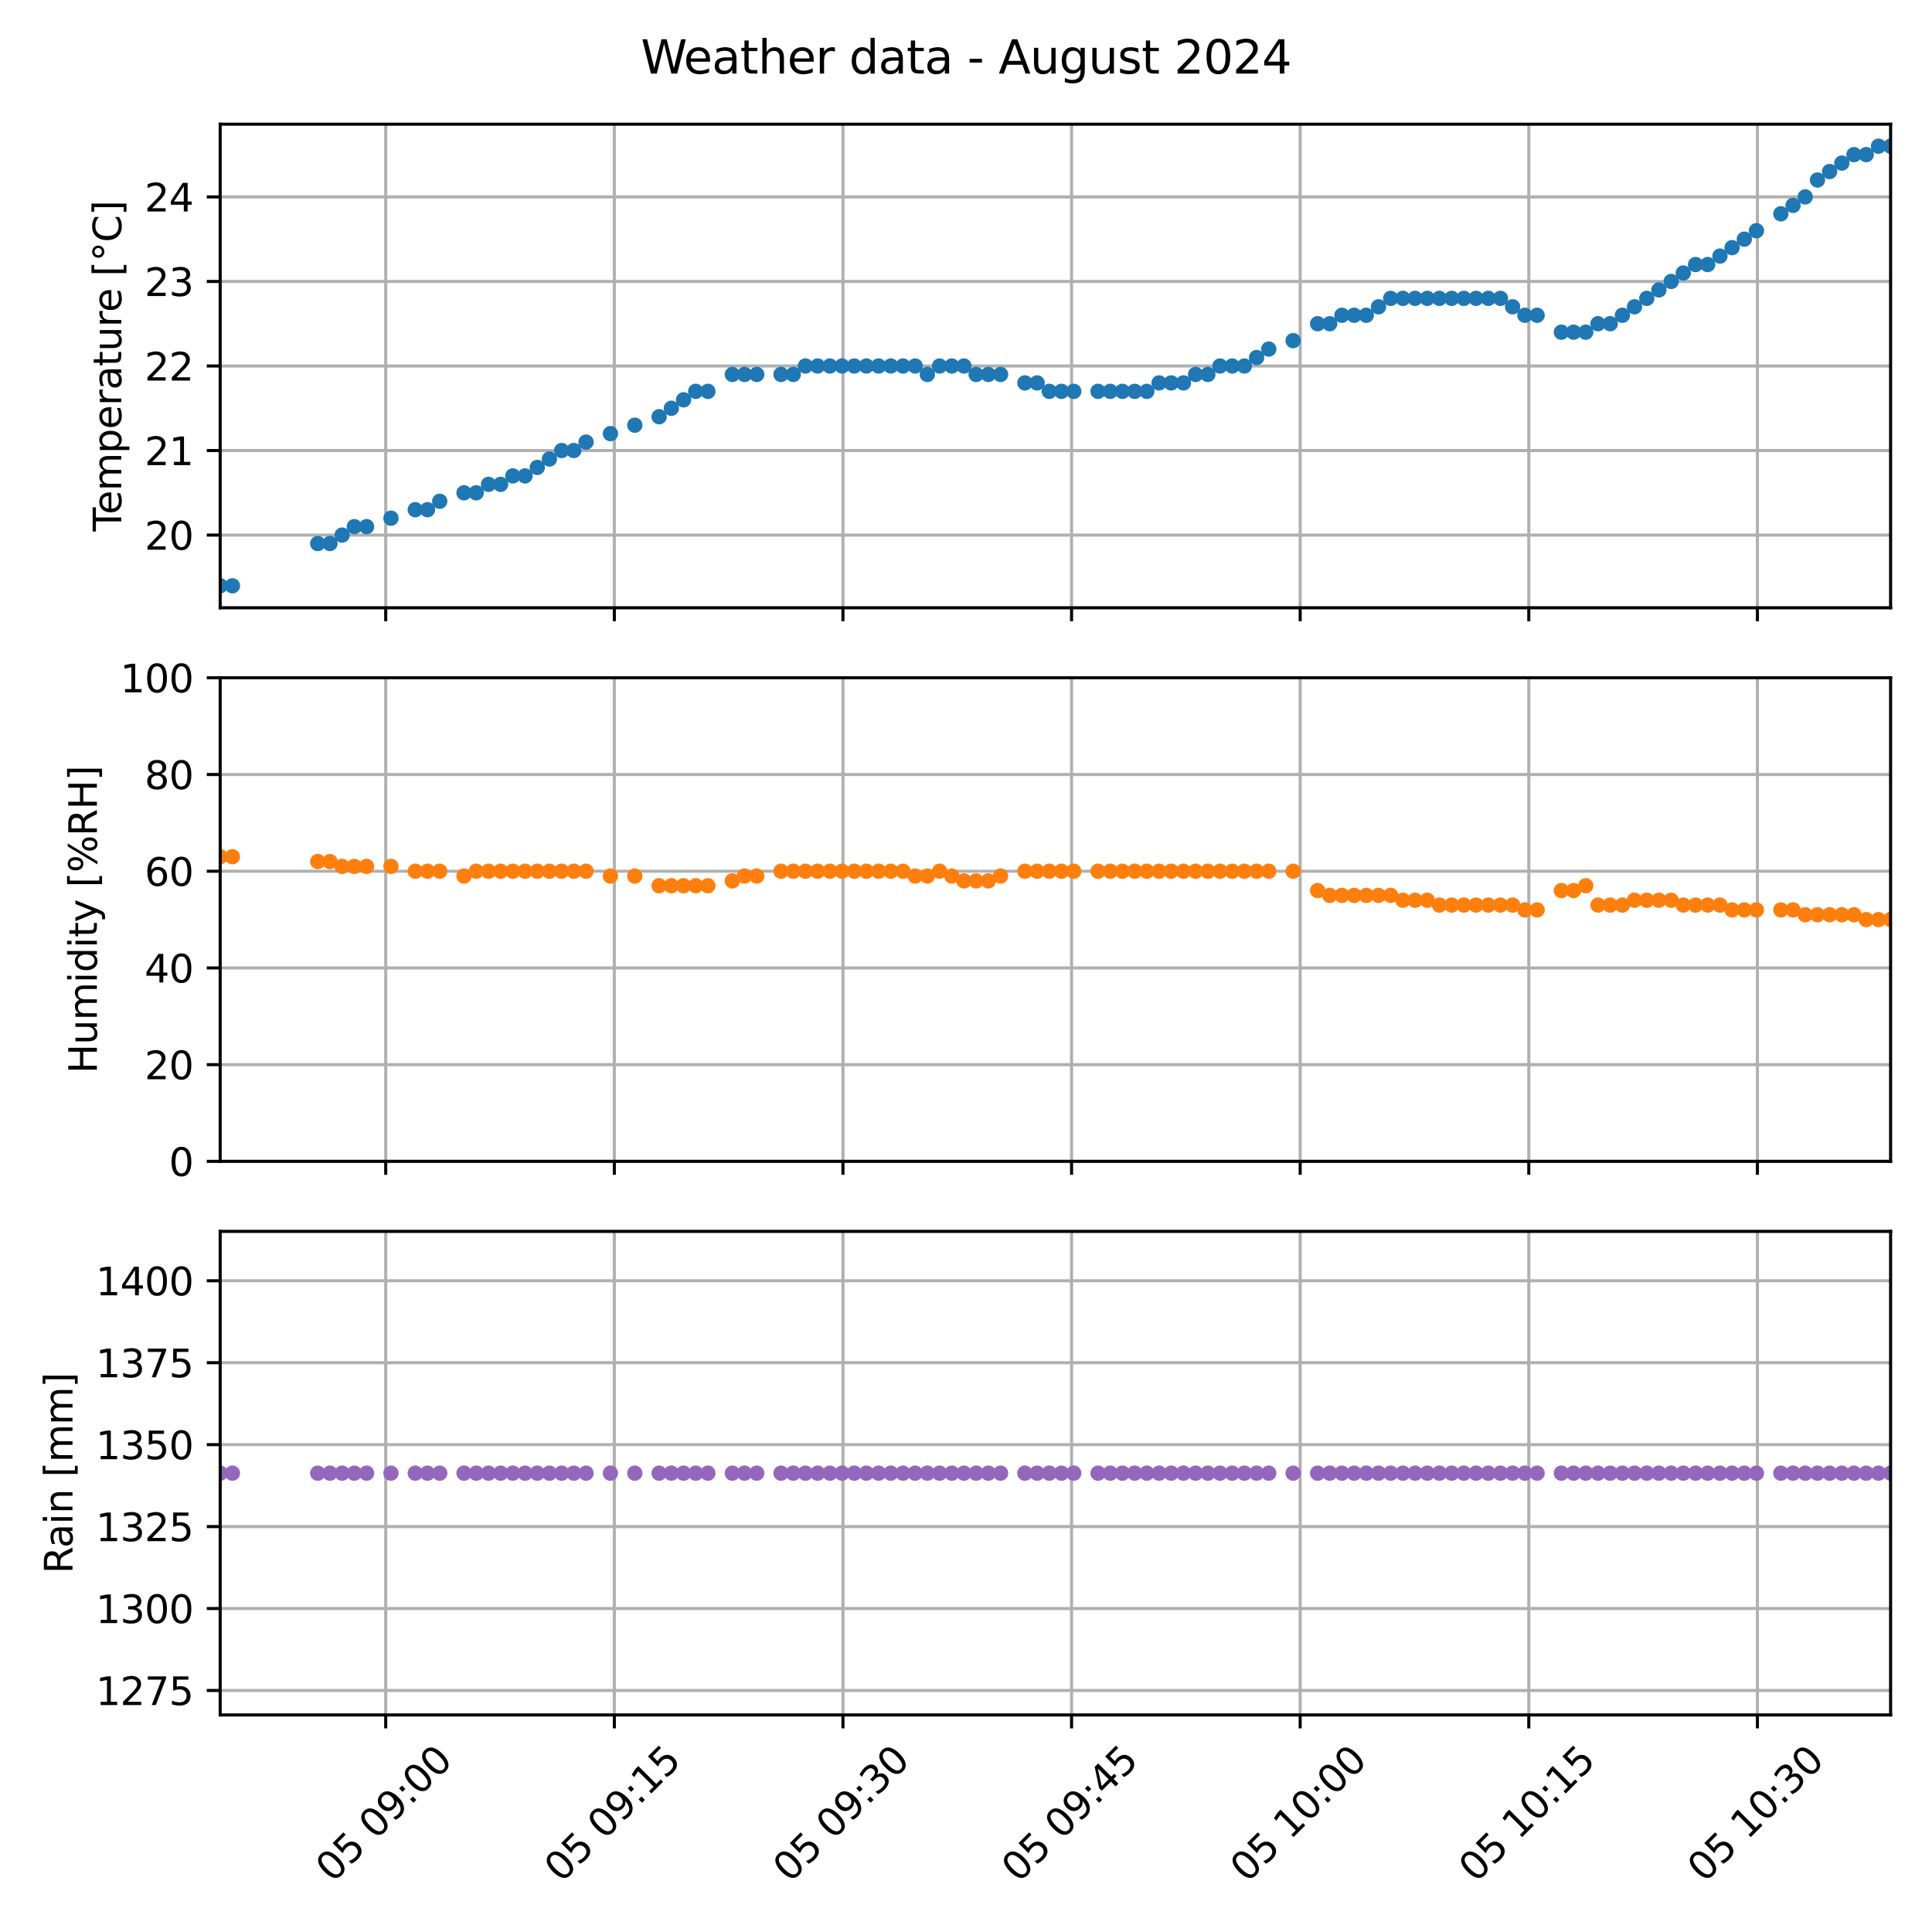 <?xml version="1.0" encoding="utf-8" standalone="no"?>
<!DOCTYPE svg PUBLIC "-//W3C//DTD SVG 1.1//EN"
  "http://www.w3.org/Graphics/SVG/1.1/DTD/svg11.dtd">
<svg xmlns:xlink="http://www.w3.org/1999/xlink" width="504pt" height="504pt" viewBox="0 0 504 504" xmlns="http://www.w3.org/2000/svg" version="1.1">
 <defs>
  <style type="text/css">*{stroke-linejoin: round; stroke-linecap: butt}</style>
 </defs>
 <g id="figure_1">
  <g id="patch_1">
   <path d="M 0 504 
L 504 504 
L 504 0 
L 0 0 
z
" style="fill: #ffffff"/>
  </g>
  <g id="axes_1">
   <g id="patch_2">
    <path d="M 57.44 158.553 
L 493.2 158.553 
L 493.2 32.4 
L 57.44 32.4 
z
" style="fill: #ffffff"/>
   </g>
   <g id="matplotlib.axis_1">
    <g id="xtick_1">
     <g id="line2d_1">
      <path d="M 100.623 158.553 
L 100.623 32.4 
" clip-path="url(#peb25e9a47a)" style="fill: none; stroke: #b0b0b0; stroke-width: 0.8; stroke-linecap: square"/>
     </g>
     <g id="line2d_2">
      <defs>
       <path id="m323e0659bc" d="M 0 0 
L 0 3.5 
" style="stroke: #000000; stroke-width: 0.8"/>
      </defs>
      <g>
       <use xlink:href="#m323e0659bc" x="100.623" y="158.553" style="stroke: #000000; stroke-width: 0.8"/>
      </g>
     </g>
    </g>
    <g id="xtick_2">
     <g id="line2d_3">
      <path d="M 160.261 158.553 
L 160.261 32.4 
" clip-path="url(#peb25e9a47a)" style="fill: none; stroke: #b0b0b0; stroke-width: 0.8; stroke-linecap: square"/>
     </g>
     <g id="line2d_4">
      <g>
       <use xlink:href="#m323e0659bc" x="160.261" y="158.553" style="stroke: #000000; stroke-width: 0.8"/>
      </g>
     </g>
    </g>
    <g id="xtick_3">
     <g id="line2d_5">
      <path d="M 219.9 158.553 
L 219.9 32.4 
" clip-path="url(#peb25e9a47a)" style="fill: none; stroke: #b0b0b0; stroke-width: 0.8; stroke-linecap: square"/>
     </g>
     <g id="line2d_6">
      <g>
       <use xlink:href="#m323e0659bc" x="219.9" y="158.553" style="stroke: #000000; stroke-width: 0.8"/>
      </g>
     </g>
    </g>
    <g id="xtick_4">
     <g id="line2d_7">
      <path d="M 279.538 158.553 
L 279.538 32.4 
" clip-path="url(#peb25e9a47a)" style="fill: none; stroke: #b0b0b0; stroke-width: 0.8; stroke-linecap: square"/>
     </g>
     <g id="line2d_8">
      <g>
       <use xlink:href="#m323e0659bc" x="279.538" y="158.553" style="stroke: #000000; stroke-width: 0.8"/>
      </g>
     </g>
    </g>
    <g id="xtick_5">
     <g id="line2d_9">
      <path d="M 339.177 158.553 
L 339.177 32.4 
" clip-path="url(#peb25e9a47a)" style="fill: none; stroke: #b0b0b0; stroke-width: 0.8; stroke-linecap: square"/>
     </g>
     <g id="line2d_10">
      <g>
       <use xlink:href="#m323e0659bc" x="339.177" y="158.553" style="stroke: #000000; stroke-width: 0.8"/>
      </g>
     </g>
    </g>
    <g id="xtick_6">
     <g id="line2d_11">
      <path d="M 398.815 158.553 
L 398.815 32.4 
" clip-path="url(#peb25e9a47a)" style="fill: none; stroke: #b0b0b0; stroke-width: 0.8; stroke-linecap: square"/>
     </g>
     <g id="line2d_12">
      <g>
       <use xlink:href="#m323e0659bc" x="398.815" y="158.553" style="stroke: #000000; stroke-width: 0.8"/>
      </g>
     </g>
    </g>
    <g id="xtick_7">
     <g id="line2d_13">
      <path d="M 458.454 158.553 
L 458.454 32.4 
" clip-path="url(#peb25e9a47a)" style="fill: none; stroke: #b0b0b0; stroke-width: 0.8; stroke-linecap: square"/>
     </g>
     <g id="line2d_14">
      <g>
       <use xlink:href="#m323e0659bc" x="458.454" y="158.553" style="stroke: #000000; stroke-width: 0.8"/>
      </g>
     </g>
    </g>
   </g>
   <g id="matplotlib.axis_2">
    <g id="ytick_1">
     <g id="line2d_15">
      <path d="M 57.44 139.586 
L 493.2 139.586 
" clip-path="url(#peb25e9a47a)" style="fill: none; stroke: #b0b0b0; stroke-width: 0.8; stroke-linecap: square"/>
     </g>
     <g id="line2d_16">
      <defs>
       <path id="m206c6ff305" d="M 0 0 
L -3.5 0 
" style="stroke: #000000; stroke-width: 0.8"/>
      </defs>
      <g>
       <use xlink:href="#m206c6ff305" x="57.44" y="139.586" style="stroke: #000000; stroke-width: 0.8"/>
      </g>
     </g>
     <g id="text_1">
      <!-- 20 -->
      <g transform="translate(37.715 143.385) scale(0.1 -0.1)">
       <defs>
        <path id="DejaVuSans-32" d="M 1228 531 
L 3431 531 
L 3431 0 
L 469 0 
L 469 531 
Q 828 903 1448 1529 
Q 2069 2156 2228 2338 
Q 2531 2678 2651 2914 
Q 2772 3150 2772 3378 
Q 2772 3750 2511 3984 
Q 2250 4219 1831 4219 
Q 1534 4219 1204 4116 
Q 875 4013 500 3803 
L 500 4441 
Q 881 4594 1212 4672 
Q 1544 4750 1819 4750 
Q 2544 4750 2975 4387 
Q 3406 4025 3406 3419 
Q 3406 3131 3298 2873 
Q 3191 2616 2906 2266 
Q 2828 2175 2409 1742 
Q 1991 1309 1228 531 
z
" transform="scale(0.016)"/>
        <path id="DejaVuSans-30" d="M 2034 4250 
Q 1547 4250 1301 3770 
Q 1056 3291 1056 2328 
Q 1056 1369 1301 889 
Q 1547 409 2034 409 
Q 2525 409 2770 889 
Q 3016 1369 3016 2328 
Q 3016 3291 2770 3770 
Q 2525 4250 2034 4250 
z
M 2034 4750 
Q 2819 4750 3233 4129 
Q 3647 3509 3647 2328 
Q 3647 1150 3233 529 
Q 2819 -91 2034 -91 
Q 1250 -91 836 529 
Q 422 1150 422 2328 
Q 422 3509 836 4129 
Q 1250 4750 2034 4750 
z
" transform="scale(0.016)"/>
       </defs>
       <use xlink:href="#DejaVuSans-32"/>
       <use xlink:href="#DejaVuSans-30" x="63.623"/>
      </g>
     </g>
    </g>
    <g id="ytick_2">
     <g id="line2d_17">
      <path d="M 57.44 117.531 
L 493.2 117.531 
" clip-path="url(#peb25e9a47a)" style="fill: none; stroke: #b0b0b0; stroke-width: 0.8; stroke-linecap: square"/>
     </g>
     <g id="line2d_18">
      <g>
       <use xlink:href="#m206c6ff305" x="57.44" y="117.531" style="stroke: #000000; stroke-width: 0.8"/>
      </g>
     </g>
     <g id="text_2">
      <!-- 21 -->
      <g transform="translate(37.715 121.331) scale(0.1 -0.1)">
       <defs>
        <path id="DejaVuSans-31" d="M 794 531 
L 1825 531 
L 1825 4091 
L 703 3866 
L 703 4441 
L 1819 4666 
L 2450 4666 
L 2450 531 
L 3481 531 
L 3481 0 
L 794 0 
L 794 531 
z
" transform="scale(0.016)"/>
       </defs>
       <use xlink:href="#DejaVuSans-32"/>
       <use xlink:href="#DejaVuSans-31" x="63.623"/>
      </g>
     </g>
    </g>
    <g id="ytick_3">
     <g id="line2d_19">
      <path d="M 57.44 95.477 
L 493.2 95.477 
" clip-path="url(#peb25e9a47a)" style="fill: none; stroke: #b0b0b0; stroke-width: 0.8; stroke-linecap: square"/>
     </g>
     <g id="line2d_20">
      <g>
       <use xlink:href="#m206c6ff305" x="57.44" y="95.477" style="stroke: #000000; stroke-width: 0.8"/>
      </g>
     </g>
     <g id="text_3">
      <!-- 22 -->
      <g transform="translate(37.715 99.276) scale(0.1 -0.1)">
       <use xlink:href="#DejaVuSans-32"/>
       <use xlink:href="#DejaVuSans-32" x="63.623"/>
      </g>
     </g>
    </g>
    <g id="ytick_4">
     <g id="line2d_21">
      <path d="M 57.44 73.422 
L 493.2 73.422 
" clip-path="url(#peb25e9a47a)" style="fill: none; stroke: #b0b0b0; stroke-width: 0.8; stroke-linecap: square"/>
     </g>
     <g id="line2d_22">
      <g>
       <use xlink:href="#m206c6ff305" x="57.44" y="73.422" style="stroke: #000000; stroke-width: 0.8"/>
      </g>
     </g>
     <g id="text_4">
      <!-- 23 -->
      <g transform="translate(37.715 77.221) scale(0.1 -0.1)">
       <defs>
        <path id="DejaVuSans-33" d="M 2597 2516 
Q 3050 2419 3304 2112 
Q 3559 1806 3559 1356 
Q 3559 666 3084 287 
Q 2609 -91 1734 -91 
Q 1441 -91 1130 -33 
Q 819 25 488 141 
L 488 750 
Q 750 597 1062 519 
Q 1375 441 1716 441 
Q 2309 441 2620 675 
Q 2931 909 2931 1356 
Q 2931 1769 2642 2001 
Q 2353 2234 1838 2234 
L 1294 2234 
L 1294 2753 
L 1863 2753 
Q 2328 2753 2575 2939 
Q 2822 3125 2822 3475 
Q 2822 3834 2567 4026 
Q 2313 4219 1838 4219 
Q 1578 4219 1281 4162 
Q 984 4106 628 3988 
L 628 4550 
Q 988 4650 1302 4700 
Q 1616 4750 1894 4750 
Q 2613 4750 3031 4423 
Q 3450 4097 3450 3541 
Q 3450 3153 3228 2886 
Q 3006 2619 2597 2516 
z
" transform="scale(0.016)"/>
       </defs>
       <use xlink:href="#DejaVuSans-32"/>
       <use xlink:href="#DejaVuSans-33" x="63.623"/>
      </g>
     </g>
    </g>
    <g id="ytick_5">
     <g id="line2d_23">
      <path d="M 57.44 51.367 
L 493.2 51.367 
" clip-path="url(#peb25e9a47a)" style="fill: none; stroke: #b0b0b0; stroke-width: 0.8; stroke-linecap: square"/>
     </g>
     <g id="line2d_24">
      <g>
       <use xlink:href="#m206c6ff305" x="57.44" y="51.367" style="stroke: #000000; stroke-width: 0.8"/>
      </g>
     </g>
     <g id="text_5">
      <!-- 24 -->
      <g transform="translate(37.715 55.166) scale(0.1 -0.1)">
       <defs>
        <path id="DejaVuSans-34" d="M 2419 4116 
L 825 1625 
L 2419 1625 
L 2419 4116 
z
M 2253 4666 
L 3047 4666 
L 3047 1625 
L 3713 1625 
L 3713 1100 
L 3047 1100 
L 3047 0 
L 2419 0 
L 2419 1100 
L 313 1100 
L 313 1709 
L 2253 4666 
z
" transform="scale(0.016)"/>
       </defs>
       <use xlink:href="#DejaVuSans-32"/>
       <use xlink:href="#DejaVuSans-34" x="63.623"/>
      </g>
     </g>
    </g>
    <g id="text_6">
     <!-- Temperature [°C] -->
     <g transform="translate(31.635 138.628) rotate(-90) scale(0.1 -0.1)">
      <defs>
       <path id="DejaVuSans-54" d="M -19 4666 
L 3928 4666 
L 3928 4134 
L 2272 4134 
L 2272 0 
L 1638 0 
L 1638 4134 
L -19 4134 
L -19 4666 
z
" transform="scale(0.016)"/>
       <path id="DejaVuSans-65" d="M 3597 1894 
L 3597 1613 
L 953 1613 
Q 991 1019 1311 708 
Q 1631 397 2203 397 
Q 2534 397 2845 478 
Q 3156 559 3463 722 
L 3463 178 
Q 3153 47 2828 -22 
Q 2503 -91 2169 -91 
Q 1331 -91 842 396 
Q 353 884 353 1716 
Q 353 2575 817 3079 
Q 1281 3584 2069 3584 
Q 2775 3584 3186 3129 
Q 3597 2675 3597 1894 
z
M 3022 2063 
Q 3016 2534 2758 2815 
Q 2500 3097 2075 3097 
Q 1594 3097 1305 2825 
Q 1016 2553 972 2059 
L 3022 2063 
z
" transform="scale(0.016)"/>
       <path id="DejaVuSans-6d" d="M 3328 2828 
Q 3544 3216 3844 3400 
Q 4144 3584 4550 3584 
Q 5097 3584 5394 3201 
Q 5691 2819 5691 2113 
L 5691 0 
L 5113 0 
L 5113 2094 
Q 5113 2597 4934 2840 
Q 4756 3084 4391 3084 
Q 3944 3084 3684 2787 
Q 3425 2491 3425 1978 
L 3425 0 
L 2847 0 
L 2847 2094 
Q 2847 2600 2669 2842 
Q 2491 3084 2119 3084 
Q 1678 3084 1418 2786 
Q 1159 2488 1159 1978 
L 1159 0 
L 581 0 
L 581 3500 
L 1159 3500 
L 1159 2956 
Q 1356 3278 1631 3431 
Q 1906 3584 2284 3584 
Q 2666 3584 2933 3390 
Q 3200 3197 3328 2828 
z
" transform="scale(0.016)"/>
       <path id="DejaVuSans-70" d="M 1159 525 
L 1159 -1331 
L 581 -1331 
L 581 3500 
L 1159 3500 
L 1159 2969 
Q 1341 3281 1617 3432 
Q 1894 3584 2278 3584 
Q 2916 3584 3314 3078 
Q 3713 2572 3713 1747 
Q 3713 922 3314 415 
Q 2916 -91 2278 -91 
Q 1894 -91 1617 61 
Q 1341 213 1159 525 
z
M 3116 1747 
Q 3116 2381 2855 2742 
Q 2594 3103 2138 3103 
Q 1681 3103 1420 2742 
Q 1159 2381 1159 1747 
Q 1159 1113 1420 752 
Q 1681 391 2138 391 
Q 2594 391 2855 752 
Q 3116 1113 3116 1747 
z
" transform="scale(0.016)"/>
       <path id="DejaVuSans-72" d="M 2631 2963 
Q 2534 3019 2420 3045 
Q 2306 3072 2169 3072 
Q 1681 3072 1420 2755 
Q 1159 2438 1159 1844 
L 1159 0 
L 581 0 
L 581 3500 
L 1159 3500 
L 1159 2956 
Q 1341 3275 1631 3429 
Q 1922 3584 2338 3584 
Q 2397 3584 2469 3576 
Q 2541 3569 2628 3553 
L 2631 2963 
z
" transform="scale(0.016)"/>
       <path id="DejaVuSans-61" d="M 2194 1759 
Q 1497 1759 1228 1600 
Q 959 1441 959 1056 
Q 959 750 1161 570 
Q 1363 391 1709 391 
Q 2188 391 2477 730 
Q 2766 1069 2766 1631 
L 2766 1759 
L 2194 1759 
z
M 3341 1997 
L 3341 0 
L 2766 0 
L 2766 531 
Q 2569 213 2275 61 
Q 1981 -91 1556 -91 
Q 1019 -91 701 211 
Q 384 513 384 1019 
Q 384 1609 779 1909 
Q 1175 2209 1959 2209 
L 2766 2209 
L 2766 2266 
Q 2766 2663 2505 2880 
Q 2244 3097 1772 3097 
Q 1472 3097 1187 3025 
Q 903 2953 641 2809 
L 641 3341 
Q 956 3463 1253 3523 
Q 1550 3584 1831 3584 
Q 2591 3584 2966 3190 
Q 3341 2797 3341 1997 
z
" transform="scale(0.016)"/>
       <path id="DejaVuSans-74" d="M 1172 4494 
L 1172 3500 
L 2356 3500 
L 2356 3053 
L 1172 3053 
L 1172 1153 
Q 1172 725 1289 603 
Q 1406 481 1766 481 
L 2356 481 
L 2356 0 
L 1766 0 
Q 1100 0 847 248 
Q 594 497 594 1153 
L 594 3053 
L 172 3053 
L 172 3500 
L 594 3500 
L 594 4494 
L 1172 4494 
z
" transform="scale(0.016)"/>
       <path id="DejaVuSans-75" d="M 544 1381 
L 544 3500 
L 1119 3500 
L 1119 1403 
Q 1119 906 1312 657 
Q 1506 409 1894 409 
Q 2359 409 2629 706 
Q 2900 1003 2900 1516 
L 2900 3500 
L 3475 3500 
L 3475 0 
L 2900 0 
L 2900 538 
Q 2691 219 2414 64 
Q 2138 -91 1772 -91 
Q 1169 -91 856 284 
Q 544 659 544 1381 
z
M 1991 3584 
L 1991 3584 
z
" transform="scale(0.016)"/>
       <path id="DejaVuSans-20" transform="scale(0.016)"/>
       <path id="DejaVuSans-5b" d="M 550 4863 
L 1875 4863 
L 1875 4416 
L 1125 4416 
L 1125 -397 
L 1875 -397 
L 1875 -844 
L 550 -844 
L 550 4863 
z
" transform="scale(0.016)"/>
       <path id="DejaVuSans-b0" d="M 1600 4347 
Q 1350 4347 1178 4173 
Q 1006 4000 1006 3750 
Q 1006 3503 1178 3333 
Q 1350 3163 1600 3163 
Q 1850 3163 2022 3333 
Q 2194 3503 2194 3750 
Q 2194 3997 2020 4172 
Q 1847 4347 1600 4347 
z
M 1600 4750 
Q 1800 4750 1984 4673 
Q 2169 4597 2303 4453 
Q 2447 4313 2519 4134 
Q 2591 3956 2591 3750 
Q 2591 3338 2302 3052 
Q 2013 2766 1594 2766 
Q 1172 2766 890 3047 
Q 609 3328 609 3750 
Q 609 4169 896 4459 
Q 1184 4750 1600 4750 
z
" transform="scale(0.016)"/>
       <path id="DejaVuSans-43" d="M 4122 4306 
L 4122 3641 
Q 3803 3938 3442 4084 
Q 3081 4231 2675 4231 
Q 1875 4231 1450 3742 
Q 1025 3253 1025 2328 
Q 1025 1406 1450 917 
Q 1875 428 2675 428 
Q 3081 428 3442 575 
Q 3803 722 4122 1019 
L 4122 359 
Q 3791 134 3420 21 
Q 3050 -91 2638 -91 
Q 1578 -91 968 557 
Q 359 1206 359 2328 
Q 359 3453 968 4101 
Q 1578 4750 2638 4750 
Q 3056 4750 3426 4639 
Q 3797 4528 4122 4306 
z
" transform="scale(0.016)"/>
       <path id="DejaVuSans-5d" d="M 1947 4863 
L 1947 -844 
L 622 -844 
L 622 -397 
L 1369 -397 
L 1369 4416 
L 622 4416 
L 622 4863 
L 1947 4863 
z
" transform="scale(0.016)"/>
      </defs>
      <use xlink:href="#DejaVuSans-54"/>
      <use xlink:href="#DejaVuSans-65" x="44.084"/>
      <use xlink:href="#DejaVuSans-6d" x="105.607"/>
      <use xlink:href="#DejaVuSans-70" x="203.02"/>
      <use xlink:href="#DejaVuSans-65" x="266.496"/>
      <use xlink:href="#DejaVuSans-72" x="328.02"/>
      <use xlink:href="#DejaVuSans-61" x="369.133"/>
      <use xlink:href="#DejaVuSans-74" x="430.412"/>
      <use xlink:href="#DejaVuSans-75" x="469.621"/>
      <use xlink:href="#DejaVuSans-72" x="533"/>
      <use xlink:href="#DejaVuSans-65" x="571.863"/>
      <use xlink:href="#DejaVuSans-20" x="633.387"/>
      <use xlink:href="#DejaVuSans-5b" x="665.174"/>
      <use xlink:href="#DejaVuSans-b0" x="704.188"/>
      <use xlink:href="#DejaVuSans-43" x="754.188"/>
      <use xlink:href="#DejaVuSans-5d" x="824.012"/>
     </g>
    </g>
   </g>
   <g id="line2d_25">
    <defs>
     <path id="m38d5ca22c0" d="M 0 1.5 
C 0.398 1.5 0.779 1.342 1.061 1.061 
C 1.342 0.779 1.5 0.398 1.5 0 
C 1.5 -0.398 1.342 -0.779 1.061 -1.061 
C 0.779 -1.342 0.398 -1.5 0 -1.5 
C -0.398 -1.5 -0.779 -1.342 -1.061 -1.061 
C -1.342 -0.779 -1.5 -0.398 -1.5 0 
C -1.5 0.398 -1.342 0.779 -1.061 1.061 
C -0.779 1.342 -0.398 1.5 0 1.5 
z
" style="stroke: #1f77b4"/>
    </defs>
    <g clip-path="url(#peb25e9a47a)">
     <use xlink:href="#m38d5ca22c0" x="57.44" y="152.819" style="fill: #1f77b4; stroke: #1f77b4"/>
     <use xlink:href="#m38d5ca22c0" x="60.626" y="152.819" style="fill: #1f77b4; stroke: #1f77b4"/>
     <use xlink:href="#m38d5ca22c0" x="82.885" y="141.792" style="fill: #1f77b4; stroke: #1f77b4"/>
     <use xlink:href="#m38d5ca22c0" x="86.072" y="141.792" style="fill: #1f77b4; stroke: #1f77b4"/>
     <use xlink:href="#m38d5ca22c0" x="89.247" y="139.586" style="fill: #1f77b4; stroke: #1f77b4"/>
     <use xlink:href="#m38d5ca22c0" x="92.438" y="137.381" style="fill: #1f77b4; stroke: #1f77b4"/>
     <use xlink:href="#m38d5ca22c0" x="95.627" y="137.381" style="fill: #1f77b4; stroke: #1f77b4"/>
     <use xlink:href="#m38d5ca22c0" x="101.991" y="135.175" style="fill: #1f77b4; stroke: #1f77b4"/>
     <use xlink:href="#m38d5ca22c0" x="108.331" y="132.97" style="fill: #1f77b4; stroke: #1f77b4"/>
     <use xlink:href="#m38d5ca22c0" x="111.52" y="132.97" style="fill: #1f77b4; stroke: #1f77b4"/>
     <use xlink:href="#m38d5ca22c0" x="114.708" y="130.764" style="fill: #1f77b4; stroke: #1f77b4"/>
     <use xlink:href="#m38d5ca22c0" x="121.053" y="128.559" style="fill: #1f77b4; stroke: #1f77b4"/>
     <use xlink:href="#m38d5ca22c0" x="124.238" y="128.559" style="fill: #1f77b4; stroke: #1f77b4"/>
     <use xlink:href="#m38d5ca22c0" x="127.438" y="126.353" style="fill: #1f77b4; stroke: #1f77b4"/>
     <use xlink:href="#m38d5ca22c0" x="130.599" y="126.353" style="fill: #1f77b4; stroke: #1f77b4"/>
     <use xlink:href="#m38d5ca22c0" x="133.776" y="124.148" style="fill: #1f77b4; stroke: #1f77b4"/>
     <use xlink:href="#m38d5ca22c0" x="136.968" y="124.148" style="fill: #1f77b4; stroke: #1f77b4"/>
     <use xlink:href="#m38d5ca22c0" x="140.155" y="121.942" style="fill: #1f77b4; stroke: #1f77b4"/>
     <use xlink:href="#m38d5ca22c0" x="143.327" y="119.737" style="fill: #1f77b4; stroke: #1f77b4"/>
     <use xlink:href="#m38d5ca22c0" x="146.519" y="117.531" style="fill: #1f77b4; stroke: #1f77b4"/>
     <use xlink:href="#m38d5ca22c0" x="149.682" y="117.531" style="fill: #1f77b4; stroke: #1f77b4"/>
     <use xlink:href="#m38d5ca22c0" x="152.88" y="115.326" style="fill: #1f77b4; stroke: #1f77b4"/>
     <use xlink:href="#m38d5ca22c0" x="159.243" y="113.12" style="fill: #1f77b4; stroke: #1f77b4"/>
     <use xlink:href="#m38d5ca22c0" x="165.603" y="110.915" style="fill: #1f77b4; stroke: #1f77b4"/>
     <use xlink:href="#m38d5ca22c0" x="171.944" y="108.71" style="fill: #1f77b4; stroke: #1f77b4"/>
     <use xlink:href="#m38d5ca22c0" x="175.135" y="106.504" style="fill: #1f77b4; stroke: #1f77b4"/>
     <use xlink:href="#m38d5ca22c0" x="178.326" y="104.299" style="fill: #1f77b4; stroke: #1f77b4"/>
     <use xlink:href="#m38d5ca22c0" x="181.492" y="102.093" style="fill: #1f77b4; stroke: #1f77b4"/>
     <use xlink:href="#m38d5ca22c0" x="184.667" y="102.093" style="fill: #1f77b4; stroke: #1f77b4"/>
     <use xlink:href="#m38d5ca22c0" x="191.047" y="97.682" style="fill: #1f77b4; stroke: #1f77b4"/>
     <use xlink:href="#m38d5ca22c0" x="194.217" y="97.682" style="fill: #1f77b4; stroke: #1f77b4"/>
     <use xlink:href="#m38d5ca22c0" x="197.409" y="97.682" style="fill: #1f77b4; stroke: #1f77b4"/>
     <use xlink:href="#m38d5ca22c0" x="203.749" y="97.682" style="fill: #1f77b4; stroke: #1f77b4"/>
     <use xlink:href="#m38d5ca22c0" x="206.94" y="97.682" style="fill: #1f77b4; stroke: #1f77b4"/>
     <use xlink:href="#m38d5ca22c0" x="210.112" y="95.477" style="fill: #1f77b4; stroke: #1f77b4"/>
     <use xlink:href="#m38d5ca22c0" x="213.294" y="95.477" style="fill: #1f77b4; stroke: #1f77b4"/>
     <use xlink:href="#m38d5ca22c0" x="216.496" y="95.477" style="fill: #1f77b4; stroke: #1f77b4"/>
     <use xlink:href="#m38d5ca22c0" x="219.663" y="95.477" style="fill: #1f77b4; stroke: #1f77b4"/>
     <use xlink:href="#m38d5ca22c0" x="222.858" y="95.477" style="fill: #1f77b4; stroke: #1f77b4"/>
     <use xlink:href="#m38d5ca22c0" x="226.014" y="95.477" style="fill: #1f77b4; stroke: #1f77b4"/>
     <use xlink:href="#m38d5ca22c0" x="229.196" y="95.477" style="fill: #1f77b4; stroke: #1f77b4"/>
     <use xlink:href="#m38d5ca22c0" x="232.385" y="95.477" style="fill: #1f77b4; stroke: #1f77b4"/>
     <use xlink:href="#m38d5ca22c0" x="235.557" y="95.477" style="fill: #1f77b4; stroke: #1f77b4"/>
     <use xlink:href="#m38d5ca22c0" x="238.741" y="95.477" style="fill: #1f77b4; stroke: #1f77b4"/>
     <use xlink:href="#m38d5ca22c0" x="241.919" y="97.682" style="fill: #1f77b4; stroke: #1f77b4"/>
     <use xlink:href="#m38d5ca22c0" x="245.107" y="95.477" style="fill: #1f77b4; stroke: #1f77b4"/>
     <use xlink:href="#m38d5ca22c0" x="248.3" y="95.477" style="fill: #1f77b4; stroke: #1f77b4"/>
     <use xlink:href="#m38d5ca22c0" x="251.46" y="95.477" style="fill: #1f77b4; stroke: #1f77b4"/>
     <use xlink:href="#m38d5ca22c0" x="254.641" y="97.682" style="fill: #1f77b4; stroke: #1f77b4"/>
     <use xlink:href="#m38d5ca22c0" x="257.826" y="97.682" style="fill: #1f77b4; stroke: #1f77b4"/>
     <use xlink:href="#m38d5ca22c0" x="261.017" y="97.682" style="fill: #1f77b4; stroke: #1f77b4"/>
     <use xlink:href="#m38d5ca22c0" x="267.364" y="99.888" style="fill: #1f77b4; stroke: #1f77b4"/>
     <use xlink:href="#m38d5ca22c0" x="270.546" y="99.888" style="fill: #1f77b4; stroke: #1f77b4"/>
     <use xlink:href="#m38d5ca22c0" x="273.725" y="102.093" style="fill: #1f77b4; stroke: #1f77b4"/>
     <use xlink:href="#m38d5ca22c0" x="276.912" y="102.093" style="fill: #1f77b4; stroke: #1f77b4"/>
     <use xlink:href="#m38d5ca22c0" x="280.11" y="102.093" style="fill: #1f77b4; stroke: #1f77b4"/>
     <use xlink:href="#m38d5ca22c0" x="286.448" y="102.093" style="fill: #1f77b4; stroke: #1f77b4"/>
     <use xlink:href="#m38d5ca22c0" x="289.636" y="102.093" style="fill: #1f77b4; stroke: #1f77b4"/>
     <use xlink:href="#m38d5ca22c0" x="292.809" y="102.093" style="fill: #1f77b4; stroke: #1f77b4"/>
     <use xlink:href="#m38d5ca22c0" x="296.006" y="102.093" style="fill: #1f77b4; stroke: #1f77b4"/>
     <use xlink:href="#m38d5ca22c0" x="299.171" y="102.093" style="fill: #1f77b4; stroke: #1f77b4"/>
     <use xlink:href="#m38d5ca22c0" x="302.368" y="99.888" style="fill: #1f77b4; stroke: #1f77b4"/>
     <use xlink:href="#m38d5ca22c0" x="305.532" y="99.888" style="fill: #1f77b4; stroke: #1f77b4"/>
     <use xlink:href="#m38d5ca22c0" x="308.727" y="99.888" style="fill: #1f77b4; stroke: #1f77b4"/>
     <use xlink:href="#m38d5ca22c0" x="311.893" y="97.682" style="fill: #1f77b4; stroke: #1f77b4"/>
     <use xlink:href="#m38d5ca22c0" x="315.09" y="97.682" style="fill: #1f77b4; stroke: #1f77b4"/>
     <use xlink:href="#m38d5ca22c0" x="318.255" y="95.477" style="fill: #1f77b4; stroke: #1f77b4"/>
     <use xlink:href="#m38d5ca22c0" x="321.45" y="95.477" style="fill: #1f77b4; stroke: #1f77b4"/>
     <use xlink:href="#m38d5ca22c0" x="324.616" y="95.477" style="fill: #1f77b4; stroke: #1f77b4"/>
     <use xlink:href="#m38d5ca22c0" x="327.807" y="93.271" style="fill: #1f77b4; stroke: #1f77b4"/>
     <use xlink:href="#m38d5ca22c0" x="330.977" y="91.066" style="fill: #1f77b4; stroke: #1f77b4"/>
     <use xlink:href="#m38d5ca22c0" x="337.339" y="88.86" style="fill: #1f77b4; stroke: #1f77b4"/>
     <use xlink:href="#m38d5ca22c0" x="343.729" y="84.449" style="fill: #1f77b4; stroke: #1f77b4"/>
     <use xlink:href="#m38d5ca22c0" x="346.883" y="84.449" style="fill: #1f77b4; stroke: #1f77b4"/>
     <use xlink:href="#m38d5ca22c0" x="350.061" y="82.244" style="fill: #1f77b4; stroke: #1f77b4"/>
     <use xlink:href="#m38d5ca22c0" x="353.259" y="82.244" style="fill: #1f77b4; stroke: #1f77b4"/>
     <use xlink:href="#m38d5ca22c0" x="356.422" y="82.244" style="fill: #1f77b4; stroke: #1f77b4"/>
     <use xlink:href="#m38d5ca22c0" x="359.616" y="80.038" style="fill: #1f77b4; stroke: #1f77b4"/>
     <use xlink:href="#m38d5ca22c0" x="362.783" y="77.833" style="fill: #1f77b4; stroke: #1f77b4"/>
     <use xlink:href="#m38d5ca22c0" x="365.979" y="77.833" style="fill: #1f77b4; stroke: #1f77b4"/>
     <use xlink:href="#m38d5ca22c0" x="369.145" y="77.833" style="fill: #1f77b4; stroke: #1f77b4"/>
     <use xlink:href="#m38d5ca22c0" x="372.339" y="77.833" style="fill: #1f77b4; stroke: #1f77b4"/>
     <use xlink:href="#m38d5ca22c0" x="375.506" y="77.833" style="fill: #1f77b4; stroke: #1f77b4"/>
     <use xlink:href="#m38d5ca22c0" x="378.699" y="77.833" style="fill: #1f77b4; stroke: #1f77b4"/>
     <use xlink:href="#m38d5ca22c0" x="381.868" y="77.833" style="fill: #1f77b4; stroke: #1f77b4"/>
     <use xlink:href="#m38d5ca22c0" x="385.057" y="77.833" style="fill: #1f77b4; stroke: #1f77b4"/>
     <use xlink:href="#m38d5ca22c0" x="388.254" y="77.833" style="fill: #1f77b4; stroke: #1f77b4"/>
     <use xlink:href="#m38d5ca22c0" x="391.423" y="77.833" style="fill: #1f77b4; stroke: #1f77b4"/>
     <use xlink:href="#m38d5ca22c0" x="394.59" y="80.038" style="fill: #1f77b4; stroke: #1f77b4"/>
     <use xlink:href="#m38d5ca22c0" x="397.787" y="82.244" style="fill: #1f77b4; stroke: #1f77b4"/>
     <use xlink:href="#m38d5ca22c0" x="400.984" y="82.244" style="fill: #1f77b4; stroke: #1f77b4"/>
     <use xlink:href="#m38d5ca22c0" x="407.313" y="86.655" style="fill: #1f77b4; stroke: #1f77b4"/>
     <use xlink:href="#m38d5ca22c0" x="410.503" y="86.655" style="fill: #1f77b4; stroke: #1f77b4"/>
     <use xlink:href="#m38d5ca22c0" x="413.674" y="86.655" style="fill: #1f77b4; stroke: #1f77b4"/>
     <use xlink:href="#m38d5ca22c0" x="416.871" y="84.449" style="fill: #1f77b4; stroke: #1f77b4"/>
     <use xlink:href="#m38d5ca22c0" x="420.064" y="84.449" style="fill: #1f77b4; stroke: #1f77b4"/>
     <use xlink:href="#m38d5ca22c0" x="423.231" y="82.244" style="fill: #1f77b4; stroke: #1f77b4"/>
     <use xlink:href="#m38d5ca22c0" x="426.397" y="80.038" style="fill: #1f77b4; stroke: #1f77b4"/>
     <use xlink:href="#m38d5ca22c0" x="429.596" y="77.833" style="fill: #1f77b4; stroke: #1f77b4"/>
     <use xlink:href="#m38d5ca22c0" x="432.758" y="75.627" style="fill: #1f77b4; stroke: #1f77b4"/>
     <use xlink:href="#m38d5ca22c0" x="435.956" y="73.422" style="fill: #1f77b4; stroke: #1f77b4"/>
     <use xlink:href="#m38d5ca22c0" x="439.119" y="71.216" style="fill: #1f77b4; stroke: #1f77b4"/>
     <use xlink:href="#m38d5ca22c0" x="442.317" y="69.011" style="fill: #1f77b4; stroke: #1f77b4"/>
     <use xlink:href="#m38d5ca22c0" x="445.481" y="69.011" style="fill: #1f77b4; stroke: #1f77b4"/>
     <use xlink:href="#m38d5ca22c0" x="448.676" y="66.805" style="fill: #1f77b4; stroke: #1f77b4"/>
     <use xlink:href="#m38d5ca22c0" x="451.842" y="64.6" style="fill: #1f77b4; stroke: #1f77b4"/>
     <use xlink:href="#m38d5ca22c0" x="455.036" y="62.394" style="fill: #1f77b4; stroke: #1f77b4"/>
     <use xlink:href="#m38d5ca22c0" x="458.203" y="60.189" style="fill: #1f77b4; stroke: #1f77b4"/>
     <use xlink:href="#m38d5ca22c0" x="464.564" y="55.778" style="fill: #1f77b4; stroke: #1f77b4"/>
     <use xlink:href="#m38d5ca22c0" x="467.752" y="53.573" style="fill: #1f77b4; stroke: #1f77b4"/>
     <use xlink:href="#m38d5ca22c0" x="470.926" y="51.367" style="fill: #1f77b4; stroke: #1f77b4"/>
     <use xlink:href="#m38d5ca22c0" x="474.121" y="46.956" style="fill: #1f77b4; stroke: #1f77b4"/>
     <use xlink:href="#m38d5ca22c0" x="477.287" y="44.751" style="fill: #1f77b4; stroke: #1f77b4"/>
     <use xlink:href="#m38d5ca22c0" x="480.479" y="42.545" style="fill: #1f77b4; stroke: #1f77b4"/>
     <use xlink:href="#m38d5ca22c0" x="483.649" y="40.34" style="fill: #1f77b4; stroke: #1f77b4"/>
     <use xlink:href="#m38d5ca22c0" x="486.839" y="40.34" style="fill: #1f77b4; stroke: #1f77b4"/>
     <use xlink:href="#m38d5ca22c0" x="490.043" y="38.134" style="fill: #1f77b4; stroke: #1f77b4"/>
     <use xlink:href="#m38d5ca22c0" x="493.2" y="38.134" style="fill: #1f77b4; stroke: #1f77b4"/>
    </g>
   </g>
   <g id="patch_3">
    <path d="M 57.44 158.553 
L 57.44 32.4 
" style="fill: none; stroke: #000000; stroke-width: 0.8; stroke-linejoin: miter; stroke-linecap: square"/>
   </g>
   <g id="patch_4">
    <path d="M 493.2 158.553 
L 493.2 32.4 
" style="fill: none; stroke: #000000; stroke-width: 0.8; stroke-linejoin: miter; stroke-linecap: square"/>
   </g>
   <g id="patch_5">
    <path d="M 57.44 158.553 
L 493.2 158.553 
" style="fill: none; stroke: #000000; stroke-width: 0.8; stroke-linejoin: miter; stroke-linecap: square"/>
   </g>
   <g id="patch_6">
    <path d="M 57.44 32.4 
L 493.2 32.4 
" style="fill: none; stroke: #000000; stroke-width: 0.8; stroke-linejoin: miter; stroke-linecap: square"/>
   </g>
  </g>
  <g id="axes_2">
   <g id="patch_7">
    <path d="M 57.44 302.967 
L 493.2 302.967 
L 493.2 176.813 
L 57.44 176.813 
z
" style="fill: #ffffff"/>
   </g>
   <g id="matplotlib.axis_3">
    <g id="xtick_8">
     <g id="line2d_26">
      <path d="M 100.623 302.967 
L 100.623 176.813 
" clip-path="url(#p92dd8be5fe)" style="fill: none; stroke: #b0b0b0; stroke-width: 0.8; stroke-linecap: square"/>
     </g>
     <g id="line2d_27">
      <g>
       <use xlink:href="#m323e0659bc" x="100.623" y="302.967" style="stroke: #000000; stroke-width: 0.8"/>
      </g>
     </g>
    </g>
    <g id="xtick_9">
     <g id="line2d_28">
      <path d="M 160.261 302.967 
L 160.261 176.813 
" clip-path="url(#p92dd8be5fe)" style="fill: none; stroke: #b0b0b0; stroke-width: 0.8; stroke-linecap: square"/>
     </g>
     <g id="line2d_29">
      <g>
       <use xlink:href="#m323e0659bc" x="160.261" y="302.967" style="stroke: #000000; stroke-width: 0.8"/>
      </g>
     </g>
    </g>
    <g id="xtick_10">
     <g id="line2d_30">
      <path d="M 219.9 302.967 
L 219.9 176.813 
" clip-path="url(#p92dd8be5fe)" style="fill: none; stroke: #b0b0b0; stroke-width: 0.8; stroke-linecap: square"/>
     </g>
     <g id="line2d_31">
      <g>
       <use xlink:href="#m323e0659bc" x="219.9" y="302.967" style="stroke: #000000; stroke-width: 0.8"/>
      </g>
     </g>
    </g>
    <g id="xtick_11">
     <g id="line2d_32">
      <path d="M 279.538 302.967 
L 279.538 176.813 
" clip-path="url(#p92dd8be5fe)" style="fill: none; stroke: #b0b0b0; stroke-width: 0.8; stroke-linecap: square"/>
     </g>
     <g id="line2d_33">
      <g>
       <use xlink:href="#m323e0659bc" x="279.538" y="302.967" style="stroke: #000000; stroke-width: 0.8"/>
      </g>
     </g>
    </g>
    <g id="xtick_12">
     <g id="line2d_34">
      <path d="M 339.177 302.967 
L 339.177 176.813 
" clip-path="url(#p92dd8be5fe)" style="fill: none; stroke: #b0b0b0; stroke-width: 0.8; stroke-linecap: square"/>
     </g>
     <g id="line2d_35">
      <g>
       <use xlink:href="#m323e0659bc" x="339.177" y="302.967" style="stroke: #000000; stroke-width: 0.8"/>
      </g>
     </g>
    </g>
    <g id="xtick_13">
     <g id="line2d_36">
      <path d="M 398.815 302.967 
L 398.815 176.813 
" clip-path="url(#p92dd8be5fe)" style="fill: none; stroke: #b0b0b0; stroke-width: 0.8; stroke-linecap: square"/>
     </g>
     <g id="line2d_37">
      <g>
       <use xlink:href="#m323e0659bc" x="398.815" y="302.967" style="stroke: #000000; stroke-width: 0.8"/>
      </g>
     </g>
    </g>
    <g id="xtick_14">
     <g id="line2d_38">
      <path d="M 458.454 302.967 
L 458.454 176.813 
" clip-path="url(#p92dd8be5fe)" style="fill: none; stroke: #b0b0b0; stroke-width: 0.8; stroke-linecap: square"/>
     </g>
     <g id="line2d_39">
      <g>
       <use xlink:href="#m323e0659bc" x="458.454" y="302.967" style="stroke: #000000; stroke-width: 0.8"/>
      </g>
     </g>
    </g>
   </g>
   <g id="matplotlib.axis_4">
    <g id="ytick_6">
     <g id="line2d_40">
      <path d="M 57.44 302.967 
L 493.2 302.967 
" clip-path="url(#p92dd8be5fe)" style="fill: none; stroke: #b0b0b0; stroke-width: 0.8; stroke-linecap: square"/>
     </g>
     <g id="line2d_41">
      <g>
       <use xlink:href="#m206c6ff305" x="57.44" y="302.967" style="stroke: #000000; stroke-width: 0.8"/>
      </g>
     </g>
     <g id="text_7">
      <!-- 0 -->
      <g transform="translate(44.078 306.766) scale(0.1 -0.1)">
       <use xlink:href="#DejaVuSans-30"/>
      </g>
     </g>
    </g>
    <g id="ytick_7">
     <g id="line2d_42">
      <path d="M 57.44 277.736 
L 493.2 277.736 
" clip-path="url(#p92dd8be5fe)" style="fill: none; stroke: #b0b0b0; stroke-width: 0.8; stroke-linecap: square"/>
     </g>
     <g id="line2d_43">
      <g>
       <use xlink:href="#m206c6ff305" x="57.44" y="277.736" style="stroke: #000000; stroke-width: 0.8"/>
      </g>
     </g>
     <g id="text_8">
      <!-- 20 -->
      <g transform="translate(37.715 281.535) scale(0.1 -0.1)">
       <use xlink:href="#DejaVuSans-32"/>
       <use xlink:href="#DejaVuSans-30" x="63.623"/>
      </g>
     </g>
    </g>
    <g id="ytick_8">
     <g id="line2d_44">
      <path d="M 57.44 252.505 
L 493.2 252.505 
" clip-path="url(#p92dd8be5fe)" style="fill: none; stroke: #b0b0b0; stroke-width: 0.8; stroke-linecap: square"/>
     </g>
     <g id="line2d_45">
      <g>
       <use xlink:href="#m206c6ff305" x="57.44" y="252.505" style="stroke: #000000; stroke-width: 0.8"/>
      </g>
     </g>
     <g id="text_9">
      <!-- 40 -->
      <g transform="translate(37.715 256.304) scale(0.1 -0.1)">
       <use xlink:href="#DejaVuSans-34"/>
       <use xlink:href="#DejaVuSans-30" x="63.623"/>
      </g>
     </g>
    </g>
    <g id="ytick_9">
     <g id="line2d_46">
      <path d="M 57.44 227.275 
L 493.2 227.275 
" clip-path="url(#p92dd8be5fe)" style="fill: none; stroke: #b0b0b0; stroke-width: 0.8; stroke-linecap: square"/>
     </g>
     <g id="line2d_47">
      <g>
       <use xlink:href="#m206c6ff305" x="57.44" y="227.275" style="stroke: #000000; stroke-width: 0.8"/>
      </g>
     </g>
     <g id="text_10">
      <!-- 60 -->
      <g transform="translate(37.715 231.074) scale(0.1 -0.1)">
       <defs>
        <path id="DejaVuSans-36" d="M 2113 2584 
Q 1688 2584 1439 2293 
Q 1191 2003 1191 1497 
Q 1191 994 1439 701 
Q 1688 409 2113 409 
Q 2538 409 2786 701 
Q 3034 994 3034 1497 
Q 3034 2003 2786 2293 
Q 2538 2584 2113 2584 
z
M 3366 4563 
L 3366 3988 
Q 3128 4100 2886 4159 
Q 2644 4219 2406 4219 
Q 1781 4219 1451 3797 
Q 1122 3375 1075 2522 
Q 1259 2794 1537 2939 
Q 1816 3084 2150 3084 
Q 2853 3084 3261 2657 
Q 3669 2231 3669 1497 
Q 3669 778 3244 343 
Q 2819 -91 2113 -91 
Q 1303 -91 875 529 
Q 447 1150 447 2328 
Q 447 3434 972 4092 
Q 1497 4750 2381 4750 
Q 2619 4750 2861 4703 
Q 3103 4656 3366 4563 
z
" transform="scale(0.016)"/>
       </defs>
       <use xlink:href="#DejaVuSans-36"/>
       <use xlink:href="#DejaVuSans-30" x="63.623"/>
      </g>
     </g>
    </g>
    <g id="ytick_10">
     <g id="line2d_48">
      <path d="M 57.44 202.044 
L 493.2 202.044 
" clip-path="url(#p92dd8be5fe)" style="fill: none; stroke: #b0b0b0; stroke-width: 0.8; stroke-linecap: square"/>
     </g>
     <g id="line2d_49">
      <g>
       <use xlink:href="#m206c6ff305" x="57.44" y="202.044" style="stroke: #000000; stroke-width: 0.8"/>
      </g>
     </g>
     <g id="text_11">
      <!-- 80 -->
      <g transform="translate(37.715 205.843) scale(0.1 -0.1)">
       <defs>
        <path id="DejaVuSans-38" d="M 2034 2216 
Q 1584 2216 1326 1975 
Q 1069 1734 1069 1313 
Q 1069 891 1326 650 
Q 1584 409 2034 409 
Q 2484 409 2743 651 
Q 3003 894 3003 1313 
Q 3003 1734 2745 1975 
Q 2488 2216 2034 2216 
z
M 1403 2484 
Q 997 2584 770 2862 
Q 544 3141 544 3541 
Q 544 4100 942 4425 
Q 1341 4750 2034 4750 
Q 2731 4750 3128 4425 
Q 3525 4100 3525 3541 
Q 3525 3141 3298 2862 
Q 3072 2584 2669 2484 
Q 3125 2378 3379 2068 
Q 3634 1759 3634 1313 
Q 3634 634 3220 271 
Q 2806 -91 2034 -91 
Q 1263 -91 848 271 
Q 434 634 434 1313 
Q 434 1759 690 2068 
Q 947 2378 1403 2484 
z
M 1172 3481 
Q 1172 3119 1398 2916 
Q 1625 2713 2034 2713 
Q 2441 2713 2670 2916 
Q 2900 3119 2900 3481 
Q 2900 3844 2670 4047 
Q 2441 4250 2034 4250 
Q 1625 4250 1398 4047 
Q 1172 3844 1172 3481 
z
" transform="scale(0.016)"/>
       </defs>
       <use xlink:href="#DejaVuSans-38"/>
       <use xlink:href="#DejaVuSans-30" x="63.623"/>
      </g>
     </g>
    </g>
    <g id="ytick_11">
     <g id="line2d_50">
      <path d="M 57.44 176.813 
L 493.2 176.813 
" clip-path="url(#p92dd8be5fe)" style="fill: none; stroke: #b0b0b0; stroke-width: 0.8; stroke-linecap: square"/>
     </g>
     <g id="line2d_51">
      <g>
       <use xlink:href="#m206c6ff305" x="57.44" y="176.813" style="stroke: #000000; stroke-width: 0.8"/>
      </g>
     </g>
     <g id="text_12">
      <!-- 100 -->
      <g transform="translate(31.352 180.612) scale(0.1 -0.1)">
       <use xlink:href="#DejaVuSans-31"/>
       <use xlink:href="#DejaVuSans-30" x="63.623"/>
       <use xlink:href="#DejaVuSans-30" x="127.246"/>
      </g>
     </g>
    </g>
    <g id="text_13">
     <!-- Humidity [%RH] -->
     <g transform="translate(25.273 280.037) rotate(-90) scale(0.1 -0.1)">
      <defs>
       <path id="DejaVuSans-48" d="M 628 4666 
L 1259 4666 
L 1259 2753 
L 3553 2753 
L 3553 4666 
L 4184 4666 
L 4184 0 
L 3553 0 
L 3553 2222 
L 1259 2222 
L 1259 0 
L 628 0 
L 628 4666 
z
" transform="scale(0.016)"/>
       <path id="DejaVuSans-69" d="M 603 3500 
L 1178 3500 
L 1178 0 
L 603 0 
L 603 3500 
z
M 603 4863 
L 1178 4863 
L 1178 4134 
L 603 4134 
L 603 4863 
z
" transform="scale(0.016)"/>
       <path id="DejaVuSans-64" d="M 2906 2969 
L 2906 4863 
L 3481 4863 
L 3481 0 
L 2906 0 
L 2906 525 
Q 2725 213 2448 61 
Q 2172 -91 1784 -91 
Q 1150 -91 751 415 
Q 353 922 353 1747 
Q 353 2572 751 3078 
Q 1150 3584 1784 3584 
Q 2172 3584 2448 3432 
Q 2725 3281 2906 2969 
z
M 947 1747 
Q 947 1113 1208 752 
Q 1469 391 1925 391 
Q 2381 391 2643 752 
Q 2906 1113 2906 1747 
Q 2906 2381 2643 2742 
Q 2381 3103 1925 3103 
Q 1469 3103 1208 2742 
Q 947 2381 947 1747 
z
" transform="scale(0.016)"/>
       <path id="DejaVuSans-79" d="M 2059 -325 
Q 1816 -950 1584 -1140 
Q 1353 -1331 966 -1331 
L 506 -1331 
L 506 -850 
L 844 -850 
Q 1081 -850 1212 -737 
Q 1344 -625 1503 -206 
L 1606 56 
L 191 3500 
L 800 3500 
L 1894 763 
L 2988 3500 
L 3597 3500 
L 2059 -325 
z
" transform="scale(0.016)"/>
       <path id="DejaVuSans-25" d="M 4653 2053 
Q 4381 2053 4226 1822 
Q 4072 1591 4072 1178 
Q 4072 772 4226 539 
Q 4381 306 4653 306 
Q 4919 306 5073 539 
Q 5228 772 5228 1178 
Q 5228 1588 5073 1820 
Q 4919 2053 4653 2053 
z
M 4653 2450 
Q 5147 2450 5437 2106 
Q 5728 1763 5728 1178 
Q 5728 594 5436 251 
Q 5144 -91 4653 -91 
Q 4153 -91 3862 251 
Q 3572 594 3572 1178 
Q 3572 1766 3864 2108 
Q 4156 2450 4653 2450 
z
M 1428 4353 
Q 1159 4353 1004 4120 
Q 850 3888 850 3481 
Q 850 3069 1003 2837 
Q 1156 2606 1428 2606 
Q 1700 2606 1854 2837 
Q 2009 3069 2009 3481 
Q 2009 3884 1853 4118 
Q 1697 4353 1428 4353 
z
M 4250 4750 
L 4750 4750 
L 1831 -91 
L 1331 -91 
L 4250 4750 
z
M 1428 4750 
Q 1922 4750 2215 4408 
Q 2509 4066 2509 3481 
Q 2509 2891 2217 2550 
Q 1925 2209 1428 2209 
Q 931 2209 642 2551 
Q 353 2894 353 3481 
Q 353 4063 643 4406 
Q 934 4750 1428 4750 
z
" transform="scale(0.016)"/>
       <path id="DejaVuSans-52" d="M 2841 2188 
Q 3044 2119 3236 1894 
Q 3428 1669 3622 1275 
L 4263 0 
L 3584 0 
L 2988 1197 
Q 2756 1666 2539 1819 
Q 2322 1972 1947 1972 
L 1259 1972 
L 1259 0 
L 628 0 
L 628 4666 
L 2053 4666 
Q 2853 4666 3247 4331 
Q 3641 3997 3641 3322 
Q 3641 2881 3436 2590 
Q 3231 2300 2841 2188 
z
M 1259 4147 
L 1259 2491 
L 2053 2491 
Q 2509 2491 2742 2702 
Q 2975 2913 2975 3322 
Q 2975 3731 2742 3939 
Q 2509 4147 2053 4147 
L 1259 4147 
z
" transform="scale(0.016)"/>
      </defs>
      <use xlink:href="#DejaVuSans-48"/>
      <use xlink:href="#DejaVuSans-75" x="75.195"/>
      <use xlink:href="#DejaVuSans-6d" x="138.574"/>
      <use xlink:href="#DejaVuSans-69" x="235.986"/>
      <use xlink:href="#DejaVuSans-64" x="263.77"/>
      <use xlink:href="#DejaVuSans-69" x="327.246"/>
      <use xlink:href="#DejaVuSans-74" x="355.029"/>
      <use xlink:href="#DejaVuSans-79" x="394.238"/>
      <use xlink:href="#DejaVuSans-20" x="453.418"/>
      <use xlink:href="#DejaVuSans-5b" x="485.205"/>
      <use xlink:href="#DejaVuSans-25" x="524.219"/>
      <use xlink:href="#DejaVuSans-52" x="619.238"/>
      <use xlink:href="#DejaVuSans-48" x="688.721"/>
      <use xlink:href="#DejaVuSans-5d" x="763.916"/>
     </g>
    </g>
   </g>
   <g id="line2d_52">
    <defs>
     <path id="m2bda6a15b8" d="M 0 1.5 
C 0.398 1.5 0.779 1.342 1.061 1.061 
C 1.342 0.779 1.5 0.398 1.5 0 
C 1.5 -0.398 1.342 -0.779 1.061 -1.061 
C 0.779 -1.342 0.398 -1.5 0 -1.5 
C -0.398 -1.5 -0.779 -1.342 -1.061 -1.061 
C -1.342 -0.779 -1.5 -0.398 -1.5 0 
C -1.5 0.398 -1.342 0.779 -1.061 1.061 
C -0.779 1.342 -0.398 1.5 0 1.5 
z
" style="stroke: #ff7f0e"/>
    </defs>
    <g clip-path="url(#p92dd8be5fe)">
     <use xlink:href="#m2bda6a15b8" x="57.44" y="223.49" style="fill: #ff7f0e; stroke: #ff7f0e"/>
     <use xlink:href="#m2bda6a15b8" x="60.626" y="223.49" style="fill: #ff7f0e; stroke: #ff7f0e"/>
     <use xlink:href="#m2bda6a15b8" x="82.885" y="224.752" style="fill: #ff7f0e; stroke: #ff7f0e"/>
     <use xlink:href="#m2bda6a15b8" x="86.072" y="224.752" style="fill: #ff7f0e; stroke: #ff7f0e"/>
     <use xlink:href="#m2bda6a15b8" x="89.247" y="226.013" style="fill: #ff7f0e; stroke: #ff7f0e"/>
     <use xlink:href="#m2bda6a15b8" x="92.438" y="226.013" style="fill: #ff7f0e; stroke: #ff7f0e"/>
     <use xlink:href="#m2bda6a15b8" x="95.627" y="226.013" style="fill: #ff7f0e; stroke: #ff7f0e"/>
     <use xlink:href="#m2bda6a15b8" x="101.991" y="226.013" style="fill: #ff7f0e; stroke: #ff7f0e"/>
     <use xlink:href="#m2bda6a15b8" x="108.331" y="227.275" style="fill: #ff7f0e; stroke: #ff7f0e"/>
     <use xlink:href="#m2bda6a15b8" x="111.52" y="227.275" style="fill: #ff7f0e; stroke: #ff7f0e"/>
     <use xlink:href="#m2bda6a15b8" x="114.708" y="227.275" style="fill: #ff7f0e; stroke: #ff7f0e"/>
     <use xlink:href="#m2bda6a15b8" x="121.053" y="228.536" style="fill: #ff7f0e; stroke: #ff7f0e"/>
     <use xlink:href="#m2bda6a15b8" x="124.238" y="227.275" style="fill: #ff7f0e; stroke: #ff7f0e"/>
     <use xlink:href="#m2bda6a15b8" x="127.438" y="227.275" style="fill: #ff7f0e; stroke: #ff7f0e"/>
     <use xlink:href="#m2bda6a15b8" x="130.599" y="227.275" style="fill: #ff7f0e; stroke: #ff7f0e"/>
     <use xlink:href="#m2bda6a15b8" x="133.776" y="227.275" style="fill: #ff7f0e; stroke: #ff7f0e"/>
     <use xlink:href="#m2bda6a15b8" x="136.968" y="227.275" style="fill: #ff7f0e; stroke: #ff7f0e"/>
     <use xlink:href="#m2bda6a15b8" x="140.155" y="227.275" style="fill: #ff7f0e; stroke: #ff7f0e"/>
     <use xlink:href="#m2bda6a15b8" x="143.327" y="227.275" style="fill: #ff7f0e; stroke: #ff7f0e"/>
     <use xlink:href="#m2bda6a15b8" x="146.519" y="227.275" style="fill: #ff7f0e; stroke: #ff7f0e"/>
     <use xlink:href="#m2bda6a15b8" x="149.682" y="227.275" style="fill: #ff7f0e; stroke: #ff7f0e"/>
     <use xlink:href="#m2bda6a15b8" x="152.88" y="227.275" style="fill: #ff7f0e; stroke: #ff7f0e"/>
     <use xlink:href="#m2bda6a15b8" x="159.243" y="228.536" style="fill: #ff7f0e; stroke: #ff7f0e"/>
     <use xlink:href="#m2bda6a15b8" x="165.603" y="228.536" style="fill: #ff7f0e; stroke: #ff7f0e"/>
     <use xlink:href="#m2bda6a15b8" x="171.944" y="231.059" style="fill: #ff7f0e; stroke: #ff7f0e"/>
     <use xlink:href="#m2bda6a15b8" x="175.135" y="231.059" style="fill: #ff7f0e; stroke: #ff7f0e"/>
     <use xlink:href="#m2bda6a15b8" x="178.326" y="231.059" style="fill: #ff7f0e; stroke: #ff7f0e"/>
     <use xlink:href="#m2bda6a15b8" x="181.492" y="231.059" style="fill: #ff7f0e; stroke: #ff7f0e"/>
     <use xlink:href="#m2bda6a15b8" x="184.667" y="231.059" style="fill: #ff7f0e; stroke: #ff7f0e"/>
     <use xlink:href="#m2bda6a15b8" x="191.047" y="229.798" style="fill: #ff7f0e; stroke: #ff7f0e"/>
     <use xlink:href="#m2bda6a15b8" x="194.217" y="228.536" style="fill: #ff7f0e; stroke: #ff7f0e"/>
     <use xlink:href="#m2bda6a15b8" x="197.409" y="228.536" style="fill: #ff7f0e; stroke: #ff7f0e"/>
     <use xlink:href="#m2bda6a15b8" x="203.749" y="227.275" style="fill: #ff7f0e; stroke: #ff7f0e"/>
     <use xlink:href="#m2bda6a15b8" x="206.94" y="227.275" style="fill: #ff7f0e; stroke: #ff7f0e"/>
     <use xlink:href="#m2bda6a15b8" x="210.112" y="227.275" style="fill: #ff7f0e; stroke: #ff7f0e"/>
     <use xlink:href="#m2bda6a15b8" x="213.294" y="227.275" style="fill: #ff7f0e; stroke: #ff7f0e"/>
     <use xlink:href="#m2bda6a15b8" x="216.496" y="227.275" style="fill: #ff7f0e; stroke: #ff7f0e"/>
     <use xlink:href="#m2bda6a15b8" x="219.663" y="227.275" style="fill: #ff7f0e; stroke: #ff7f0e"/>
     <use xlink:href="#m2bda6a15b8" x="222.858" y="227.275" style="fill: #ff7f0e; stroke: #ff7f0e"/>
     <use xlink:href="#m2bda6a15b8" x="226.014" y="227.275" style="fill: #ff7f0e; stroke: #ff7f0e"/>
     <use xlink:href="#m2bda6a15b8" x="229.196" y="227.275" style="fill: #ff7f0e; stroke: #ff7f0e"/>
     <use xlink:href="#m2bda6a15b8" x="232.385" y="227.275" style="fill: #ff7f0e; stroke: #ff7f0e"/>
     <use xlink:href="#m2bda6a15b8" x="235.557" y="227.275" style="fill: #ff7f0e; stroke: #ff7f0e"/>
     <use xlink:href="#m2bda6a15b8" x="238.741" y="228.536" style="fill: #ff7f0e; stroke: #ff7f0e"/>
     <use xlink:href="#m2bda6a15b8" x="241.919" y="228.536" style="fill: #ff7f0e; stroke: #ff7f0e"/>
     <use xlink:href="#m2bda6a15b8" x="245.107" y="227.275" style="fill: #ff7f0e; stroke: #ff7f0e"/>
     <use xlink:href="#m2bda6a15b8" x="248.3" y="228.536" style="fill: #ff7f0e; stroke: #ff7f0e"/>
     <use xlink:href="#m2bda6a15b8" x="251.46" y="229.798" style="fill: #ff7f0e; stroke: #ff7f0e"/>
     <use xlink:href="#m2bda6a15b8" x="254.641" y="229.798" style="fill: #ff7f0e; stroke: #ff7f0e"/>
     <use xlink:href="#m2bda6a15b8" x="257.826" y="229.798" style="fill: #ff7f0e; stroke: #ff7f0e"/>
     <use xlink:href="#m2bda6a15b8" x="261.017" y="228.536" style="fill: #ff7f0e; stroke: #ff7f0e"/>
     <use xlink:href="#m2bda6a15b8" x="267.364" y="227.275" style="fill: #ff7f0e; stroke: #ff7f0e"/>
     <use xlink:href="#m2bda6a15b8" x="270.546" y="227.275" style="fill: #ff7f0e; stroke: #ff7f0e"/>
     <use xlink:href="#m2bda6a15b8" x="273.725" y="227.275" style="fill: #ff7f0e; stroke: #ff7f0e"/>
     <use xlink:href="#m2bda6a15b8" x="276.912" y="227.275" style="fill: #ff7f0e; stroke: #ff7f0e"/>
     <use xlink:href="#m2bda6a15b8" x="280.11" y="227.275" style="fill: #ff7f0e; stroke: #ff7f0e"/>
     <use xlink:href="#m2bda6a15b8" x="286.448" y="227.275" style="fill: #ff7f0e; stroke: #ff7f0e"/>
     <use xlink:href="#m2bda6a15b8" x="289.636" y="227.275" style="fill: #ff7f0e; stroke: #ff7f0e"/>
     <use xlink:href="#m2bda6a15b8" x="292.809" y="227.275" style="fill: #ff7f0e; stroke: #ff7f0e"/>
     <use xlink:href="#m2bda6a15b8" x="296.006" y="227.275" style="fill: #ff7f0e; stroke: #ff7f0e"/>
     <use xlink:href="#m2bda6a15b8" x="299.171" y="227.275" style="fill: #ff7f0e; stroke: #ff7f0e"/>
     <use xlink:href="#m2bda6a15b8" x="302.368" y="227.275" style="fill: #ff7f0e; stroke: #ff7f0e"/>
     <use xlink:href="#m2bda6a15b8" x="305.532" y="227.275" style="fill: #ff7f0e; stroke: #ff7f0e"/>
     <use xlink:href="#m2bda6a15b8" x="308.727" y="227.275" style="fill: #ff7f0e; stroke: #ff7f0e"/>
     <use xlink:href="#m2bda6a15b8" x="311.893" y="227.275" style="fill: #ff7f0e; stroke: #ff7f0e"/>
     <use xlink:href="#m2bda6a15b8" x="315.09" y="227.275" style="fill: #ff7f0e; stroke: #ff7f0e"/>
     <use xlink:href="#m2bda6a15b8" x="318.255" y="227.275" style="fill: #ff7f0e; stroke: #ff7f0e"/>
     <use xlink:href="#m2bda6a15b8" x="321.45" y="227.275" style="fill: #ff7f0e; stroke: #ff7f0e"/>
     <use xlink:href="#m2bda6a15b8" x="324.616" y="227.275" style="fill: #ff7f0e; stroke: #ff7f0e"/>
     <use xlink:href="#m2bda6a15b8" x="327.807" y="227.275" style="fill: #ff7f0e; stroke: #ff7f0e"/>
     <use xlink:href="#m2bda6a15b8" x="330.977" y="227.275" style="fill: #ff7f0e; stroke: #ff7f0e"/>
     <use xlink:href="#m2bda6a15b8" x="337.339" y="227.275" style="fill: #ff7f0e; stroke: #ff7f0e"/>
     <use xlink:href="#m2bda6a15b8" x="343.729" y="232.321" style="fill: #ff7f0e; stroke: #ff7f0e"/>
     <use xlink:href="#m2bda6a15b8" x="346.883" y="233.582" style="fill: #ff7f0e; stroke: #ff7f0e"/>
     <use xlink:href="#m2bda6a15b8" x="350.061" y="233.582" style="fill: #ff7f0e; stroke: #ff7f0e"/>
     <use xlink:href="#m2bda6a15b8" x="353.259" y="233.582" style="fill: #ff7f0e; stroke: #ff7f0e"/>
     <use xlink:href="#m2bda6a15b8" x="356.422" y="233.582" style="fill: #ff7f0e; stroke: #ff7f0e"/>
     <use xlink:href="#m2bda6a15b8" x="359.616" y="233.582" style="fill: #ff7f0e; stroke: #ff7f0e"/>
     <use xlink:href="#m2bda6a15b8" x="362.783" y="233.582" style="fill: #ff7f0e; stroke: #ff7f0e"/>
     <use xlink:href="#m2bda6a15b8" x="365.979" y="234.844" style="fill: #ff7f0e; stroke: #ff7f0e"/>
     <use xlink:href="#m2bda6a15b8" x="369.145" y="234.844" style="fill: #ff7f0e; stroke: #ff7f0e"/>
     <use xlink:href="#m2bda6a15b8" x="372.339" y="234.844" style="fill: #ff7f0e; stroke: #ff7f0e"/>
     <use xlink:href="#m2bda6a15b8" x="375.506" y="236.105" style="fill: #ff7f0e; stroke: #ff7f0e"/>
     <use xlink:href="#m2bda6a15b8" x="378.699" y="236.105" style="fill: #ff7f0e; stroke: #ff7f0e"/>
     <use xlink:href="#m2bda6a15b8" x="381.868" y="236.105" style="fill: #ff7f0e; stroke: #ff7f0e"/>
     <use xlink:href="#m2bda6a15b8" x="385.057" y="236.105" style="fill: #ff7f0e; stroke: #ff7f0e"/>
     <use xlink:href="#m2bda6a15b8" x="388.254" y="236.105" style="fill: #ff7f0e; stroke: #ff7f0e"/>
     <use xlink:href="#m2bda6a15b8" x="391.423" y="236.105" style="fill: #ff7f0e; stroke: #ff7f0e"/>
     <use xlink:href="#m2bda6a15b8" x="394.59" y="236.105" style="fill: #ff7f0e; stroke: #ff7f0e"/>
     <use xlink:href="#m2bda6a15b8" x="397.787" y="237.367" style="fill: #ff7f0e; stroke: #ff7f0e"/>
     <use xlink:href="#m2bda6a15b8" x="400.984" y="237.367" style="fill: #ff7f0e; stroke: #ff7f0e"/>
     <use xlink:href="#m2bda6a15b8" x="407.313" y="232.321" style="fill: #ff7f0e; stroke: #ff7f0e"/>
     <use xlink:href="#m2bda6a15b8" x="410.503" y="232.321" style="fill: #ff7f0e; stroke: #ff7f0e"/>
     <use xlink:href="#m2bda6a15b8" x="413.674" y="231.059" style="fill: #ff7f0e; stroke: #ff7f0e"/>
     <use xlink:href="#m2bda6a15b8" x="416.871" y="236.105" style="fill: #ff7f0e; stroke: #ff7f0e"/>
     <use xlink:href="#m2bda6a15b8" x="420.064" y="236.105" style="fill: #ff7f0e; stroke: #ff7f0e"/>
     <use xlink:href="#m2bda6a15b8" x="423.231" y="236.105" style="fill: #ff7f0e; stroke: #ff7f0e"/>
     <use xlink:href="#m2bda6a15b8" x="426.397" y="234.844" style="fill: #ff7f0e; stroke: #ff7f0e"/>
     <use xlink:href="#m2bda6a15b8" x="429.596" y="234.844" style="fill: #ff7f0e; stroke: #ff7f0e"/>
     <use xlink:href="#m2bda6a15b8" x="432.758" y="234.844" style="fill: #ff7f0e; stroke: #ff7f0e"/>
     <use xlink:href="#m2bda6a15b8" x="435.956" y="234.844" style="fill: #ff7f0e; stroke: #ff7f0e"/>
     <use xlink:href="#m2bda6a15b8" x="439.119" y="236.105" style="fill: #ff7f0e; stroke: #ff7f0e"/>
     <use xlink:href="#m2bda6a15b8" x="442.317" y="236.105" style="fill: #ff7f0e; stroke: #ff7f0e"/>
     <use xlink:href="#m2bda6a15b8" x="445.481" y="236.105" style="fill: #ff7f0e; stroke: #ff7f0e"/>
     <use xlink:href="#m2bda6a15b8" x="448.676" y="236.105" style="fill: #ff7f0e; stroke: #ff7f0e"/>
     <use xlink:href="#m2bda6a15b8" x="451.842" y="237.367" style="fill: #ff7f0e; stroke: #ff7f0e"/>
     <use xlink:href="#m2bda6a15b8" x="455.036" y="237.367" style="fill: #ff7f0e; stroke: #ff7f0e"/>
     <use xlink:href="#m2bda6a15b8" x="458.203" y="237.367" style="fill: #ff7f0e; stroke: #ff7f0e"/>
     <use xlink:href="#m2bda6a15b8" x="464.564" y="237.367" style="fill: #ff7f0e; stroke: #ff7f0e"/>
     <use xlink:href="#m2bda6a15b8" x="467.752" y="237.367" style="fill: #ff7f0e; stroke: #ff7f0e"/>
     <use xlink:href="#m2bda6a15b8" x="470.926" y="238.628" style="fill: #ff7f0e; stroke: #ff7f0e"/>
     <use xlink:href="#m2bda6a15b8" x="474.121" y="238.628" style="fill: #ff7f0e; stroke: #ff7f0e"/>
     <use xlink:href="#m2bda6a15b8" x="477.287" y="238.628" style="fill: #ff7f0e; stroke: #ff7f0e"/>
     <use xlink:href="#m2bda6a15b8" x="480.479" y="238.628" style="fill: #ff7f0e; stroke: #ff7f0e"/>
     <use xlink:href="#m2bda6a15b8" x="483.649" y="238.628" style="fill: #ff7f0e; stroke: #ff7f0e"/>
     <use xlink:href="#m2bda6a15b8" x="486.839" y="239.89" style="fill: #ff7f0e; stroke: #ff7f0e"/>
     <use xlink:href="#m2bda6a15b8" x="490.043" y="239.89" style="fill: #ff7f0e; stroke: #ff7f0e"/>
     <use xlink:href="#m2bda6a15b8" x="493.2" y="239.89" style="fill: #ff7f0e; stroke: #ff7f0e"/>
    </g>
   </g>
   <g id="patch_8">
    <path d="M 57.44 302.967 
L 57.44 176.813 
" style="fill: none; stroke: #000000; stroke-width: 0.8; stroke-linejoin: miter; stroke-linecap: square"/>
   </g>
   <g id="patch_9">
    <path d="M 493.2 302.967 
L 493.2 176.813 
" style="fill: none; stroke: #000000; stroke-width: 0.8; stroke-linejoin: miter; stroke-linecap: square"/>
   </g>
   <g id="patch_10">
    <path d="M 57.44 302.967 
L 493.2 302.967 
" style="fill: none; stroke: #000000; stroke-width: 0.8; stroke-linejoin: miter; stroke-linecap: square"/>
   </g>
   <g id="patch_11">
    <path d="M 57.44 176.813 
L 493.2 176.813 
" style="fill: none; stroke: #000000; stroke-width: 0.8; stroke-linejoin: miter; stroke-linecap: square"/>
   </g>
  </g>
  <g id="axes_3">
   <g id="patch_12">
    <path d="M 57.44 447.38 
L 493.2 447.38 
L 493.2 321.227 
L 57.44 321.227 
z
" style="fill: #ffffff"/>
   </g>
   <g id="matplotlib.axis_5">
    <g id="xtick_15">
     <g id="line2d_53">
      <path d="M 100.623 447.38 
L 100.623 321.227 
" clip-path="url(#p2678ce7b49)" style="fill: none; stroke: #b0b0b0; stroke-width: 0.8; stroke-linecap: square"/>
     </g>
     <g id="line2d_54">
      <g>
       <use xlink:href="#m323e0659bc" x="100.623" y="447.38" style="stroke: #000000; stroke-width: 0.8"/>
      </g>
     </g>
     <g id="text_14">
      <!-- 05 09:00 -->
      <g transform="translate(86.762 491.376) rotate(-45) scale(0.1 -0.1)">
       <defs>
        <path id="DejaVuSans-35" d="M 691 4666 
L 3169 4666 
L 3169 4134 
L 1269 4134 
L 1269 2991 
Q 1406 3038 1543 3061 
Q 1681 3084 1819 3084 
Q 2600 3084 3056 2656 
Q 3513 2228 3513 1497 
Q 3513 744 3044 326 
Q 2575 -91 1722 -91 
Q 1428 -91 1123 -41 
Q 819 9 494 109 
L 494 744 
Q 775 591 1075 516 
Q 1375 441 1709 441 
Q 2250 441 2565 725 
Q 2881 1009 2881 1497 
Q 2881 1984 2565 2268 
Q 2250 2553 1709 2553 
Q 1456 2553 1204 2497 
Q 953 2441 691 2322 
L 691 4666 
z
" transform="scale(0.016)"/>
        <path id="DejaVuSans-39" d="M 703 97 
L 703 672 
Q 941 559 1184 500 
Q 1428 441 1663 441 
Q 2288 441 2617 861 
Q 2947 1281 2994 2138 
Q 2813 1869 2534 1725 
Q 2256 1581 1919 1581 
Q 1219 1581 811 2004 
Q 403 2428 403 3163 
Q 403 3881 828 4315 
Q 1253 4750 1959 4750 
Q 2769 4750 3195 4129 
Q 3622 3509 3622 2328 
Q 3622 1225 3098 567 
Q 2575 -91 1691 -91 
Q 1453 -91 1209 -44 
Q 966 3 703 97 
z
M 1959 2075 
Q 2384 2075 2632 2365 
Q 2881 2656 2881 3163 
Q 2881 3666 2632 3958 
Q 2384 4250 1959 4250 
Q 1534 4250 1286 3958 
Q 1038 3666 1038 3163 
Q 1038 2656 1286 2365 
Q 1534 2075 1959 2075 
z
" transform="scale(0.016)"/>
        <path id="DejaVuSans-3a" d="M 750 794 
L 1409 794 
L 1409 0 
L 750 0 
L 750 794 
z
M 750 3309 
L 1409 3309 
L 1409 2516 
L 750 2516 
L 750 3309 
z
" transform="scale(0.016)"/>
       </defs>
       <use xlink:href="#DejaVuSans-30"/>
       <use xlink:href="#DejaVuSans-35" x="63.623"/>
       <use xlink:href="#DejaVuSans-20" x="127.246"/>
       <use xlink:href="#DejaVuSans-30" x="159.033"/>
       <use xlink:href="#DejaVuSans-39" x="222.656"/>
       <use xlink:href="#DejaVuSans-3a" x="286.279"/>
       <use xlink:href="#DejaVuSans-30" x="319.971"/>
       <use xlink:href="#DejaVuSans-30" x="383.594"/>
      </g>
     </g>
    </g>
    <g id="xtick_16">
     <g id="line2d_55">
      <path d="M 160.261 447.38 
L 160.261 321.227 
" clip-path="url(#p2678ce7b49)" style="fill: none; stroke: #b0b0b0; stroke-width: 0.8; stroke-linecap: square"/>
     </g>
     <g id="line2d_56">
      <g>
       <use xlink:href="#m323e0659bc" x="160.261" y="447.38" style="stroke: #000000; stroke-width: 0.8"/>
      </g>
     </g>
     <g id="text_15">
      <!-- 05 09:15 -->
      <g transform="translate(146.401 491.376) rotate(-45) scale(0.1 -0.1)">
       <use xlink:href="#DejaVuSans-30"/>
       <use xlink:href="#DejaVuSans-35" x="63.623"/>
       <use xlink:href="#DejaVuSans-20" x="127.246"/>
       <use xlink:href="#DejaVuSans-30" x="159.033"/>
       <use xlink:href="#DejaVuSans-39" x="222.656"/>
       <use xlink:href="#DejaVuSans-3a" x="286.279"/>
       <use xlink:href="#DejaVuSans-31" x="319.971"/>
       <use xlink:href="#DejaVuSans-35" x="383.594"/>
      </g>
     </g>
    </g>
    <g id="xtick_17">
     <g id="line2d_57">
      <path d="M 219.9 447.38 
L 219.9 321.227 
" clip-path="url(#p2678ce7b49)" style="fill: none; stroke: #b0b0b0; stroke-width: 0.8; stroke-linecap: square"/>
     </g>
     <g id="line2d_58">
      <g>
       <use xlink:href="#m323e0659bc" x="219.9" y="447.38" style="stroke: #000000; stroke-width: 0.8"/>
      </g>
     </g>
     <g id="text_16">
      <!-- 05 09:30 -->
      <g transform="translate(206.039 491.376) rotate(-45) scale(0.1 -0.1)">
       <use xlink:href="#DejaVuSans-30"/>
       <use xlink:href="#DejaVuSans-35" x="63.623"/>
       <use xlink:href="#DejaVuSans-20" x="127.246"/>
       <use xlink:href="#DejaVuSans-30" x="159.033"/>
       <use xlink:href="#DejaVuSans-39" x="222.656"/>
       <use xlink:href="#DejaVuSans-3a" x="286.279"/>
       <use xlink:href="#DejaVuSans-33" x="319.971"/>
       <use xlink:href="#DejaVuSans-30" x="383.594"/>
      </g>
     </g>
    </g>
    <g id="xtick_18">
     <g id="line2d_59">
      <path d="M 279.538 447.38 
L 279.538 321.227 
" clip-path="url(#p2678ce7b49)" style="fill: none; stroke: #b0b0b0; stroke-width: 0.8; stroke-linecap: square"/>
     </g>
     <g id="line2d_60">
      <g>
       <use xlink:href="#m323e0659bc" x="279.538" y="447.38" style="stroke: #000000; stroke-width: 0.8"/>
      </g>
     </g>
     <g id="text_17">
      <!-- 05 09:45 -->
      <g transform="translate(265.678 491.376) rotate(-45) scale(0.1 -0.1)">
       <use xlink:href="#DejaVuSans-30"/>
       <use xlink:href="#DejaVuSans-35" x="63.623"/>
       <use xlink:href="#DejaVuSans-20" x="127.246"/>
       <use xlink:href="#DejaVuSans-30" x="159.033"/>
       <use xlink:href="#DejaVuSans-39" x="222.656"/>
       <use xlink:href="#DejaVuSans-3a" x="286.279"/>
       <use xlink:href="#DejaVuSans-34" x="319.971"/>
       <use xlink:href="#DejaVuSans-35" x="383.594"/>
      </g>
     </g>
    </g>
    <g id="xtick_19">
     <g id="line2d_61">
      <path d="M 339.177 447.38 
L 339.177 321.227 
" clip-path="url(#p2678ce7b49)" style="fill: none; stroke: #b0b0b0; stroke-width: 0.8; stroke-linecap: square"/>
     </g>
     <g id="line2d_62">
      <g>
       <use xlink:href="#m323e0659bc" x="339.177" y="447.38" style="stroke: #000000; stroke-width: 0.8"/>
      </g>
     </g>
     <g id="text_18">
      <!-- 05 10:00 -->
      <g transform="translate(325.316 491.376) rotate(-45) scale(0.1 -0.1)">
       <use xlink:href="#DejaVuSans-30"/>
       <use xlink:href="#DejaVuSans-35" x="63.623"/>
       <use xlink:href="#DejaVuSans-20" x="127.246"/>
       <use xlink:href="#DejaVuSans-31" x="159.033"/>
       <use xlink:href="#DejaVuSans-30" x="222.656"/>
       <use xlink:href="#DejaVuSans-3a" x="286.279"/>
       <use xlink:href="#DejaVuSans-30" x="319.971"/>
       <use xlink:href="#DejaVuSans-30" x="383.594"/>
      </g>
     </g>
    </g>
    <g id="xtick_20">
     <g id="line2d_63">
      <path d="M 398.815 447.38 
L 398.815 321.227 
" clip-path="url(#p2678ce7b49)" style="fill: none; stroke: #b0b0b0; stroke-width: 0.8; stroke-linecap: square"/>
     </g>
     <g id="line2d_64">
      <g>
       <use xlink:href="#m323e0659bc" x="398.815" y="447.38" style="stroke: #000000; stroke-width: 0.8"/>
      </g>
     </g>
     <g id="text_19">
      <!-- 05 10:15 -->
      <g transform="translate(384.955 491.376) rotate(-45) scale(0.1 -0.1)">
       <use xlink:href="#DejaVuSans-30"/>
       <use xlink:href="#DejaVuSans-35" x="63.623"/>
       <use xlink:href="#DejaVuSans-20" x="127.246"/>
       <use xlink:href="#DejaVuSans-31" x="159.033"/>
       <use xlink:href="#DejaVuSans-30" x="222.656"/>
       <use xlink:href="#DejaVuSans-3a" x="286.279"/>
       <use xlink:href="#DejaVuSans-31" x="319.971"/>
       <use xlink:href="#DejaVuSans-35" x="383.594"/>
      </g>
     </g>
    </g>
    <g id="xtick_21">
     <g id="line2d_65">
      <path d="M 458.454 447.38 
L 458.454 321.227 
" clip-path="url(#p2678ce7b49)" style="fill: none; stroke: #b0b0b0; stroke-width: 0.8; stroke-linecap: square"/>
     </g>
     <g id="line2d_66">
      <g>
       <use xlink:href="#m323e0659bc" x="458.454" y="447.38" style="stroke: #000000; stroke-width: 0.8"/>
      </g>
     </g>
     <g id="text_20">
      <!-- 05 10:30 -->
      <g transform="translate(444.594 491.376) rotate(-45) scale(0.1 -0.1)">
       <use xlink:href="#DejaVuSans-30"/>
       <use xlink:href="#DejaVuSans-35" x="63.623"/>
       <use xlink:href="#DejaVuSans-20" x="127.246"/>
       <use xlink:href="#DejaVuSans-31" x="159.033"/>
       <use xlink:href="#DejaVuSans-30" x="222.656"/>
       <use xlink:href="#DejaVuSans-3a" x="286.279"/>
       <use xlink:href="#DejaVuSans-33" x="319.971"/>
       <use xlink:href="#DejaVuSans-30" x="383.594"/>
      </g>
     </g>
    </g>
   </g>
   <g id="matplotlib.axis_6">
    <g id="ytick_12">
     <g id="line2d_67">
      <path d="M 57.44 440.992 
L 493.2 440.992 
" clip-path="url(#p2678ce7b49)" style="fill: none; stroke: #b0b0b0; stroke-width: 0.8; stroke-linecap: square"/>
     </g>
     <g id="line2d_68">
      <g>
       <use xlink:href="#m206c6ff305" x="57.44" y="440.992" style="stroke: #000000; stroke-width: 0.8"/>
      </g>
     </g>
     <g id="text_21">
      <!-- 1275 -->
      <g transform="translate(24.99 444.791) scale(0.1 -0.1)">
       <defs>
        <path id="DejaVuSans-37" d="M 525 4666 
L 3525 4666 
L 3525 4397 
L 1831 0 
L 1172 0 
L 2766 4134 
L 525 4134 
L 525 4666 
z
" transform="scale(0.016)"/>
       </defs>
       <use xlink:href="#DejaVuSans-31"/>
       <use xlink:href="#DejaVuSans-32" x="63.623"/>
       <use xlink:href="#DejaVuSans-37" x="127.246"/>
       <use xlink:href="#DejaVuSans-35" x="190.869"/>
      </g>
     </g>
    </g>
    <g id="ytick_13">
     <g id="line2d_69">
      <path d="M 57.44 419.616 
L 493.2 419.616 
" clip-path="url(#p2678ce7b49)" style="fill: none; stroke: #b0b0b0; stroke-width: 0.8; stroke-linecap: square"/>
     </g>
     <g id="line2d_70">
      <g>
       <use xlink:href="#m206c6ff305" x="57.44" y="419.616" style="stroke: #000000; stroke-width: 0.8"/>
      </g>
     </g>
     <g id="text_22">
      <!-- 1300 -->
      <g transform="translate(24.99 423.415) scale(0.1 -0.1)">
       <use xlink:href="#DejaVuSans-31"/>
       <use xlink:href="#DejaVuSans-33" x="63.623"/>
       <use xlink:href="#DejaVuSans-30" x="127.246"/>
       <use xlink:href="#DejaVuSans-30" x="190.869"/>
      </g>
     </g>
    </g>
    <g id="ytick_14">
     <g id="line2d_71">
      <path d="M 57.44 398.24 
L 493.2 398.24 
" clip-path="url(#p2678ce7b49)" style="fill: none; stroke: #b0b0b0; stroke-width: 0.8; stroke-linecap: square"/>
     </g>
     <g id="line2d_72">
      <g>
       <use xlink:href="#m206c6ff305" x="57.44" y="398.24" style="stroke: #000000; stroke-width: 0.8"/>
      </g>
     </g>
     <g id="text_23">
      <!-- 1325 -->
      <g transform="translate(24.99 402.039) scale(0.1 -0.1)">
       <use xlink:href="#DejaVuSans-31"/>
       <use xlink:href="#DejaVuSans-33" x="63.623"/>
       <use xlink:href="#DejaVuSans-32" x="127.246"/>
       <use xlink:href="#DejaVuSans-35" x="190.869"/>
      </g>
     </g>
    </g>
    <g id="ytick_15">
     <g id="line2d_73">
      <path d="M 57.44 376.864 
L 493.2 376.864 
" clip-path="url(#p2678ce7b49)" style="fill: none; stroke: #b0b0b0; stroke-width: 0.8; stroke-linecap: square"/>
     </g>
     <g id="line2d_74">
      <g>
       <use xlink:href="#m206c6ff305" x="57.44" y="376.864" style="stroke: #000000; stroke-width: 0.8"/>
      </g>
     </g>
     <g id="text_24">
      <!-- 1350 -->
      <g transform="translate(24.99 380.664) scale(0.1 -0.1)">
       <use xlink:href="#DejaVuSans-31"/>
       <use xlink:href="#DejaVuSans-33" x="63.623"/>
       <use xlink:href="#DejaVuSans-35" x="127.246"/>
       <use xlink:href="#DejaVuSans-30" x="190.869"/>
      </g>
     </g>
    </g>
    <g id="ytick_16">
     <g id="line2d_75">
      <path d="M 57.44 355.489 
L 493.2 355.489 
" clip-path="url(#p2678ce7b49)" style="fill: none; stroke: #b0b0b0; stroke-width: 0.8; stroke-linecap: square"/>
     </g>
     <g id="line2d_76">
      <g>
       <use xlink:href="#m206c6ff305" x="57.44" y="355.489" style="stroke: #000000; stroke-width: 0.8"/>
      </g>
     </g>
     <g id="text_25">
      <!-- 1375 -->
      <g transform="translate(24.99 359.288) scale(0.1 -0.1)">
       <use xlink:href="#DejaVuSans-31"/>
       <use xlink:href="#DejaVuSans-33" x="63.623"/>
       <use xlink:href="#DejaVuSans-37" x="127.246"/>
       <use xlink:href="#DejaVuSans-35" x="190.869"/>
      </g>
     </g>
    </g>
    <g id="ytick_17">
     <g id="line2d_77">
      <path d="M 57.44 334.113 
L 493.2 334.113 
" clip-path="url(#p2678ce7b49)" style="fill: none; stroke: #b0b0b0; stroke-width: 0.8; stroke-linecap: square"/>
     </g>
     <g id="line2d_78">
      <g>
       <use xlink:href="#m206c6ff305" x="57.44" y="334.113" style="stroke: #000000; stroke-width: 0.8"/>
      </g>
     </g>
     <g id="text_26">
      <!-- 1400 -->
      <g transform="translate(24.99 337.912) scale(0.1 -0.1)">
       <use xlink:href="#DejaVuSans-31"/>
       <use xlink:href="#DejaVuSans-34" x="63.623"/>
       <use xlink:href="#DejaVuSans-30" x="127.246"/>
       <use xlink:href="#DejaVuSans-30" x="190.869"/>
      </g>
     </g>
    </g>
    <g id="text_27">
     <!-- Rain [mm] -->
     <g transform="translate(18.91 410.518) rotate(-90) scale(0.1 -0.1)">
      <defs>
       <path id="DejaVuSans-6e" d="M 3513 2113 
L 3513 0 
L 2938 0 
L 2938 2094 
Q 2938 2591 2744 2837 
Q 2550 3084 2163 3084 
Q 1697 3084 1428 2787 
Q 1159 2491 1159 1978 
L 1159 0 
L 581 0 
L 581 3500 
L 1159 3500 
L 1159 2956 
Q 1366 3272 1645 3428 
Q 1925 3584 2291 3584 
Q 2894 3584 3203 3211 
Q 3513 2838 3513 2113 
z
" transform="scale(0.016)"/>
      </defs>
      <use xlink:href="#DejaVuSans-52"/>
      <use xlink:href="#DejaVuSans-61" x="67.232"/>
      <use xlink:href="#DejaVuSans-69" x="128.512"/>
      <use xlink:href="#DejaVuSans-6e" x="156.295"/>
      <use xlink:href="#DejaVuSans-20" x="219.674"/>
      <use xlink:href="#DejaVuSans-5b" x="251.461"/>
      <use xlink:href="#DejaVuSans-6d" x="290.475"/>
      <use xlink:href="#DejaVuSans-6d" x="387.887"/>
      <use xlink:href="#DejaVuSans-5d" x="485.299"/>
     </g>
    </g>
   </g>
   <g id="line2d_79">
    <defs>
     <path id="mfe0de43398" d="M 0 1.5 
C 0.398 1.5 0.779 1.342 1.061 1.061 
C 1.342 0.779 1.5 0.398 1.5 0 
C 1.5 -0.398 1.342 -0.779 1.061 -1.061 
C 0.779 -1.342 0.398 -1.5 0 -1.5 
C -0.398 -1.5 -0.779 -1.342 -1.061 -1.061 
C -1.342 -0.779 -1.5 -0.398 -1.5 0 
C -1.5 0.398 -1.342 0.779 -1.061 1.061 
C -0.779 1.342 -0.398 1.5 0 1.5 
z
" style="stroke: #9467bd"/>
    </defs>
    <g clip-path="url(#p2678ce7b49)">
     <use xlink:href="#mfe0de43398" x="57.44" y="384.303" style="fill: #9467bd; stroke: #9467bd"/>
     <use xlink:href="#mfe0de43398" x="60.626" y="384.303" style="fill: #9467bd; stroke: #9467bd"/>
     <use xlink:href="#mfe0de43398" x="82.885" y="384.303" style="fill: #9467bd; stroke: #9467bd"/>
     <use xlink:href="#mfe0de43398" x="86.072" y="384.303" style="fill: #9467bd; stroke: #9467bd"/>
     <use xlink:href="#mfe0de43398" x="89.247" y="384.303" style="fill: #9467bd; stroke: #9467bd"/>
     <use xlink:href="#mfe0de43398" x="92.438" y="384.303" style="fill: #9467bd; stroke: #9467bd"/>
     <use xlink:href="#mfe0de43398" x="95.627" y="384.303" style="fill: #9467bd; stroke: #9467bd"/>
     <use xlink:href="#mfe0de43398" x="101.991" y="384.303" style="fill: #9467bd; stroke: #9467bd"/>
     <use xlink:href="#mfe0de43398" x="108.331" y="384.303" style="fill: #9467bd; stroke: #9467bd"/>
     <use xlink:href="#mfe0de43398" x="111.52" y="384.303" style="fill: #9467bd; stroke: #9467bd"/>
     <use xlink:href="#mfe0de43398" x="114.708" y="384.303" style="fill: #9467bd; stroke: #9467bd"/>
     <use xlink:href="#mfe0de43398" x="121.053" y="384.303" style="fill: #9467bd; stroke: #9467bd"/>
     <use xlink:href="#mfe0de43398" x="124.238" y="384.303" style="fill: #9467bd; stroke: #9467bd"/>
     <use xlink:href="#mfe0de43398" x="127.438" y="384.303" style="fill: #9467bd; stroke: #9467bd"/>
     <use xlink:href="#mfe0de43398" x="130.599" y="384.303" style="fill: #9467bd; stroke: #9467bd"/>
     <use xlink:href="#mfe0de43398" x="133.776" y="384.303" style="fill: #9467bd; stroke: #9467bd"/>
     <use xlink:href="#mfe0de43398" x="136.968" y="384.303" style="fill: #9467bd; stroke: #9467bd"/>
     <use xlink:href="#mfe0de43398" x="140.155" y="384.303" style="fill: #9467bd; stroke: #9467bd"/>
     <use xlink:href="#mfe0de43398" x="143.327" y="384.303" style="fill: #9467bd; stroke: #9467bd"/>
     <use xlink:href="#mfe0de43398" x="146.519" y="384.303" style="fill: #9467bd; stroke: #9467bd"/>
     <use xlink:href="#mfe0de43398" x="149.682" y="384.303" style="fill: #9467bd; stroke: #9467bd"/>
     <use xlink:href="#mfe0de43398" x="152.88" y="384.303" style="fill: #9467bd; stroke: #9467bd"/>
     <use xlink:href="#mfe0de43398" x="159.243" y="384.303" style="fill: #9467bd; stroke: #9467bd"/>
     <use xlink:href="#mfe0de43398" x="165.603" y="384.303" style="fill: #9467bd; stroke: #9467bd"/>
     <use xlink:href="#mfe0de43398" x="171.944" y="384.303" style="fill: #9467bd; stroke: #9467bd"/>
     <use xlink:href="#mfe0de43398" x="175.135" y="384.303" style="fill: #9467bd; stroke: #9467bd"/>
     <use xlink:href="#mfe0de43398" x="178.326" y="384.303" style="fill: #9467bd; stroke: #9467bd"/>
     <use xlink:href="#mfe0de43398" x="181.492" y="384.303" style="fill: #9467bd; stroke: #9467bd"/>
     <use xlink:href="#mfe0de43398" x="184.667" y="384.303" style="fill: #9467bd; stroke: #9467bd"/>
     <use xlink:href="#mfe0de43398" x="191.047" y="384.303" style="fill: #9467bd; stroke: #9467bd"/>
     <use xlink:href="#mfe0de43398" x="194.217" y="384.303" style="fill: #9467bd; stroke: #9467bd"/>
     <use xlink:href="#mfe0de43398" x="197.409" y="384.303" style="fill: #9467bd; stroke: #9467bd"/>
     <use xlink:href="#mfe0de43398" x="203.749" y="384.303" style="fill: #9467bd; stroke: #9467bd"/>
     <use xlink:href="#mfe0de43398" x="206.94" y="384.303" style="fill: #9467bd; stroke: #9467bd"/>
     <use xlink:href="#mfe0de43398" x="210.112" y="384.303" style="fill: #9467bd; stroke: #9467bd"/>
     <use xlink:href="#mfe0de43398" x="213.294" y="384.303" style="fill: #9467bd; stroke: #9467bd"/>
     <use xlink:href="#mfe0de43398" x="216.496" y="384.303" style="fill: #9467bd; stroke: #9467bd"/>
     <use xlink:href="#mfe0de43398" x="219.663" y="384.303" style="fill: #9467bd; stroke: #9467bd"/>
     <use xlink:href="#mfe0de43398" x="222.858" y="384.303" style="fill: #9467bd; stroke: #9467bd"/>
     <use xlink:href="#mfe0de43398" x="226.014" y="384.303" style="fill: #9467bd; stroke: #9467bd"/>
     <use xlink:href="#mfe0de43398" x="229.196" y="384.303" style="fill: #9467bd; stroke: #9467bd"/>
     <use xlink:href="#mfe0de43398" x="232.385" y="384.303" style="fill: #9467bd; stroke: #9467bd"/>
     <use xlink:href="#mfe0de43398" x="235.557" y="384.303" style="fill: #9467bd; stroke: #9467bd"/>
     <use xlink:href="#mfe0de43398" x="238.741" y="384.303" style="fill: #9467bd; stroke: #9467bd"/>
     <use xlink:href="#mfe0de43398" x="241.919" y="384.303" style="fill: #9467bd; stroke: #9467bd"/>
     <use xlink:href="#mfe0de43398" x="245.107" y="384.303" style="fill: #9467bd; stroke: #9467bd"/>
     <use xlink:href="#mfe0de43398" x="248.3" y="384.303" style="fill: #9467bd; stroke: #9467bd"/>
     <use xlink:href="#mfe0de43398" x="251.46" y="384.303" style="fill: #9467bd; stroke: #9467bd"/>
     <use xlink:href="#mfe0de43398" x="254.641" y="384.303" style="fill: #9467bd; stroke: #9467bd"/>
     <use xlink:href="#mfe0de43398" x="257.826" y="384.303" style="fill: #9467bd; stroke: #9467bd"/>
     <use xlink:href="#mfe0de43398" x="261.017" y="384.303" style="fill: #9467bd; stroke: #9467bd"/>
     <use xlink:href="#mfe0de43398" x="267.364" y="384.303" style="fill: #9467bd; stroke: #9467bd"/>
     <use xlink:href="#mfe0de43398" x="270.546" y="384.303" style="fill: #9467bd; stroke: #9467bd"/>
     <use xlink:href="#mfe0de43398" x="273.725" y="384.303" style="fill: #9467bd; stroke: #9467bd"/>
     <use xlink:href="#mfe0de43398" x="276.912" y="384.303" style="fill: #9467bd; stroke: #9467bd"/>
     <use xlink:href="#mfe0de43398" x="280.11" y="384.303" style="fill: #9467bd; stroke: #9467bd"/>
     <use xlink:href="#mfe0de43398" x="286.448" y="384.303" style="fill: #9467bd; stroke: #9467bd"/>
     <use xlink:href="#mfe0de43398" x="289.636" y="384.303" style="fill: #9467bd; stroke: #9467bd"/>
     <use xlink:href="#mfe0de43398" x="292.809" y="384.303" style="fill: #9467bd; stroke: #9467bd"/>
     <use xlink:href="#mfe0de43398" x="296.006" y="384.303" style="fill: #9467bd; stroke: #9467bd"/>
     <use xlink:href="#mfe0de43398" x="299.171" y="384.303" style="fill: #9467bd; stroke: #9467bd"/>
     <use xlink:href="#mfe0de43398" x="302.368" y="384.303" style="fill: #9467bd; stroke: #9467bd"/>
     <use xlink:href="#mfe0de43398" x="305.532" y="384.303" style="fill: #9467bd; stroke: #9467bd"/>
     <use xlink:href="#mfe0de43398" x="308.727" y="384.303" style="fill: #9467bd; stroke: #9467bd"/>
     <use xlink:href="#mfe0de43398" x="311.893" y="384.303" style="fill: #9467bd; stroke: #9467bd"/>
     <use xlink:href="#mfe0de43398" x="315.09" y="384.303" style="fill: #9467bd; stroke: #9467bd"/>
     <use xlink:href="#mfe0de43398" x="318.255" y="384.303" style="fill: #9467bd; stroke: #9467bd"/>
     <use xlink:href="#mfe0de43398" x="321.45" y="384.303" style="fill: #9467bd; stroke: #9467bd"/>
     <use xlink:href="#mfe0de43398" x="324.616" y="384.303" style="fill: #9467bd; stroke: #9467bd"/>
     <use xlink:href="#mfe0de43398" x="327.807" y="384.303" style="fill: #9467bd; stroke: #9467bd"/>
     <use xlink:href="#mfe0de43398" x="330.977" y="384.303" style="fill: #9467bd; stroke: #9467bd"/>
     <use xlink:href="#mfe0de43398" x="337.339" y="384.303" style="fill: #9467bd; stroke: #9467bd"/>
     <use xlink:href="#mfe0de43398" x="343.729" y="384.303" style="fill: #9467bd; stroke: #9467bd"/>
     <use xlink:href="#mfe0de43398" x="346.883" y="384.303" style="fill: #9467bd; stroke: #9467bd"/>
     <use xlink:href="#mfe0de43398" x="350.061" y="384.303" style="fill: #9467bd; stroke: #9467bd"/>
     <use xlink:href="#mfe0de43398" x="353.259" y="384.303" style="fill: #9467bd; stroke: #9467bd"/>
     <use xlink:href="#mfe0de43398" x="356.422" y="384.303" style="fill: #9467bd; stroke: #9467bd"/>
     <use xlink:href="#mfe0de43398" x="359.616" y="384.303" style="fill: #9467bd; stroke: #9467bd"/>
     <use xlink:href="#mfe0de43398" x="362.783" y="384.303" style="fill: #9467bd; stroke: #9467bd"/>
     <use xlink:href="#mfe0de43398" x="365.979" y="384.303" style="fill: #9467bd; stroke: #9467bd"/>
     <use xlink:href="#mfe0de43398" x="369.145" y="384.303" style="fill: #9467bd; stroke: #9467bd"/>
     <use xlink:href="#mfe0de43398" x="372.339" y="384.303" style="fill: #9467bd; stroke: #9467bd"/>
     <use xlink:href="#mfe0de43398" x="375.506" y="384.303" style="fill: #9467bd; stroke: #9467bd"/>
     <use xlink:href="#mfe0de43398" x="378.699" y="384.303" style="fill: #9467bd; stroke: #9467bd"/>
     <use xlink:href="#mfe0de43398" x="381.868" y="384.303" style="fill: #9467bd; stroke: #9467bd"/>
     <use xlink:href="#mfe0de43398" x="385.057" y="384.303" style="fill: #9467bd; stroke: #9467bd"/>
     <use xlink:href="#mfe0de43398" x="388.254" y="384.303" style="fill: #9467bd; stroke: #9467bd"/>
     <use xlink:href="#mfe0de43398" x="391.423" y="384.303" style="fill: #9467bd; stroke: #9467bd"/>
     <use xlink:href="#mfe0de43398" x="394.59" y="384.303" style="fill: #9467bd; stroke: #9467bd"/>
     <use xlink:href="#mfe0de43398" x="397.787" y="384.303" style="fill: #9467bd; stroke: #9467bd"/>
     <use xlink:href="#mfe0de43398" x="400.984" y="384.303" style="fill: #9467bd; stroke: #9467bd"/>
     <use xlink:href="#mfe0de43398" x="407.313" y="384.303" style="fill: #9467bd; stroke: #9467bd"/>
     <use xlink:href="#mfe0de43398" x="410.503" y="384.303" style="fill: #9467bd; stroke: #9467bd"/>
     <use xlink:href="#mfe0de43398" x="413.674" y="384.303" style="fill: #9467bd; stroke: #9467bd"/>
     <use xlink:href="#mfe0de43398" x="416.871" y="384.303" style="fill: #9467bd; stroke: #9467bd"/>
     <use xlink:href="#mfe0de43398" x="420.064" y="384.303" style="fill: #9467bd; stroke: #9467bd"/>
     <use xlink:href="#mfe0de43398" x="423.231" y="384.303" style="fill: #9467bd; stroke: #9467bd"/>
     <use xlink:href="#mfe0de43398" x="426.397" y="384.303" style="fill: #9467bd; stroke: #9467bd"/>
     <use xlink:href="#mfe0de43398" x="429.596" y="384.303" style="fill: #9467bd; stroke: #9467bd"/>
     <use xlink:href="#mfe0de43398" x="432.758" y="384.303" style="fill: #9467bd; stroke: #9467bd"/>
     <use xlink:href="#mfe0de43398" x="435.956" y="384.303" style="fill: #9467bd; stroke: #9467bd"/>
     <use xlink:href="#mfe0de43398" x="439.119" y="384.303" style="fill: #9467bd; stroke: #9467bd"/>
     <use xlink:href="#mfe0de43398" x="442.317" y="384.303" style="fill: #9467bd; stroke: #9467bd"/>
     <use xlink:href="#mfe0de43398" x="445.481" y="384.303" style="fill: #9467bd; stroke: #9467bd"/>
     <use xlink:href="#mfe0de43398" x="448.676" y="384.303" style="fill: #9467bd; stroke: #9467bd"/>
     <use xlink:href="#mfe0de43398" x="451.842" y="384.303" style="fill: #9467bd; stroke: #9467bd"/>
     <use xlink:href="#mfe0de43398" x="455.036" y="384.303" style="fill: #9467bd; stroke: #9467bd"/>
     <use xlink:href="#mfe0de43398" x="458.203" y="384.303" style="fill: #9467bd; stroke: #9467bd"/>
     <use xlink:href="#mfe0de43398" x="464.564" y="384.303" style="fill: #9467bd; stroke: #9467bd"/>
     <use xlink:href="#mfe0de43398" x="467.752" y="384.303" style="fill: #9467bd; stroke: #9467bd"/>
     <use xlink:href="#mfe0de43398" x="470.926" y="384.303" style="fill: #9467bd; stroke: #9467bd"/>
     <use xlink:href="#mfe0de43398" x="474.121" y="384.303" style="fill: #9467bd; stroke: #9467bd"/>
     <use xlink:href="#mfe0de43398" x="477.287" y="384.303" style="fill: #9467bd; stroke: #9467bd"/>
     <use xlink:href="#mfe0de43398" x="480.479" y="384.303" style="fill: #9467bd; stroke: #9467bd"/>
     <use xlink:href="#mfe0de43398" x="483.649" y="384.303" style="fill: #9467bd; stroke: #9467bd"/>
     <use xlink:href="#mfe0de43398" x="486.839" y="384.303" style="fill: #9467bd; stroke: #9467bd"/>
     <use xlink:href="#mfe0de43398" x="490.043" y="384.303" style="fill: #9467bd; stroke: #9467bd"/>
     <use xlink:href="#mfe0de43398" x="493.2" y="384.303" style="fill: #9467bd; stroke: #9467bd"/>
    </g>
   </g>
   <g id="patch_13">
    <path d="M 57.44 447.38 
L 57.44 321.227 
" style="fill: none; stroke: #000000; stroke-width: 0.8; stroke-linejoin: miter; stroke-linecap: square"/>
   </g>
   <g id="patch_14">
    <path d="M 493.2 447.38 
L 493.2 321.227 
" style="fill: none; stroke: #000000; stroke-width: 0.8; stroke-linejoin: miter; stroke-linecap: square"/>
   </g>
   <g id="patch_15">
    <path d="M 57.44 447.38 
L 493.2 447.38 
" style="fill: none; stroke: #000000; stroke-width: 0.8; stroke-linejoin: miter; stroke-linecap: square"/>
   </g>
   <g id="patch_16">
    <path d="M 57.44 321.227 
L 493.2 321.227 
" style="fill: none; stroke: #000000; stroke-width: 0.8; stroke-linejoin: miter; stroke-linecap: square"/>
   </g>
  </g>
  <g id="text_28">
   <!-- Weather data - August 2024 -->
   <g transform="translate(167.165 19.198) scale(0.12 -0.12)">
    <defs>
     <path id="DejaVuSans-57" d="M 213 4666 
L 850 4666 
L 1831 722 
L 2809 4666 
L 3519 4666 
L 4500 722 
L 5478 4666 
L 6119 4666 
L 4947 0 
L 4153 0 
L 3169 4050 
L 2175 0 
L 1381 0 
L 213 4666 
z
" transform="scale(0.016)"/>
     <path id="DejaVuSans-68" d="M 3513 2113 
L 3513 0 
L 2938 0 
L 2938 2094 
Q 2938 2591 2744 2837 
Q 2550 3084 2163 3084 
Q 1697 3084 1428 2787 
Q 1159 2491 1159 1978 
L 1159 0 
L 581 0 
L 581 4863 
L 1159 4863 
L 1159 2956 
Q 1366 3272 1645 3428 
Q 1925 3584 2291 3584 
Q 2894 3584 3203 3211 
Q 3513 2838 3513 2113 
z
" transform="scale(0.016)"/>
     <path id="DejaVuSans-2d" d="M 313 2009 
L 1997 2009 
L 1997 1497 
L 313 1497 
L 313 2009 
z
" transform="scale(0.016)"/>
     <path id="DejaVuSans-41" d="M 2188 4044 
L 1331 1722 
L 3047 1722 
L 2188 4044 
z
M 1831 4666 
L 2547 4666 
L 4325 0 
L 3669 0 
L 3244 1197 
L 1141 1197 
L 716 0 
L 50 0 
L 1831 4666 
z
" transform="scale(0.016)"/>
     <path id="DejaVuSans-67" d="M 2906 1791 
Q 2906 2416 2648 2759 
Q 2391 3103 1925 3103 
Q 1463 3103 1205 2759 
Q 947 2416 947 1791 
Q 947 1169 1205 825 
Q 1463 481 1925 481 
Q 2391 481 2648 825 
Q 2906 1169 2906 1791 
z
M 3481 434 
Q 3481 -459 3084 -895 
Q 2688 -1331 1869 -1331 
Q 1566 -1331 1297 -1286 
Q 1028 -1241 775 -1147 
L 775 -588 
Q 1028 -725 1275 -790 
Q 1522 -856 1778 -856 
Q 2344 -856 2625 -561 
Q 2906 -266 2906 331 
L 2906 616 
Q 2728 306 2450 153 
Q 2172 0 1784 0 
Q 1141 0 747 490 
Q 353 981 353 1791 
Q 353 2603 747 3093 
Q 1141 3584 1784 3584 
Q 2172 3584 2450 3431 
Q 2728 3278 2906 2969 
L 2906 3500 
L 3481 3500 
L 3481 434 
z
" transform="scale(0.016)"/>
     <path id="DejaVuSans-73" d="M 2834 3397 
L 2834 2853 
Q 2591 2978 2328 3040 
Q 2066 3103 1784 3103 
Q 1356 3103 1142 2972 
Q 928 2841 928 2578 
Q 928 2378 1081 2264 
Q 1234 2150 1697 2047 
L 1894 2003 
Q 2506 1872 2764 1633 
Q 3022 1394 3022 966 
Q 3022 478 2636 193 
Q 2250 -91 1575 -91 
Q 1294 -91 989 -36 
Q 684 19 347 128 
L 347 722 
Q 666 556 975 473 
Q 1284 391 1588 391 
Q 1994 391 2212 530 
Q 2431 669 2431 922 
Q 2431 1156 2273 1281 
Q 2116 1406 1581 1522 
L 1381 1569 
Q 847 1681 609 1914 
Q 372 2147 372 2553 
Q 372 3047 722 3315 
Q 1072 3584 1716 3584 
Q 2034 3584 2315 3537 
Q 2597 3491 2834 3397 
z
" transform="scale(0.016)"/>
    </defs>
    <use xlink:href="#DejaVuSans-57"/>
    <use xlink:href="#DejaVuSans-65" x="93.002"/>
    <use xlink:href="#DejaVuSans-61" x="154.525"/>
    <use xlink:href="#DejaVuSans-74" x="215.805"/>
    <use xlink:href="#DejaVuSans-68" x="255.014"/>
    <use xlink:href="#DejaVuSans-65" x="318.393"/>
    <use xlink:href="#DejaVuSans-72" x="379.916"/>
    <use xlink:href="#DejaVuSans-20" x="421.029"/>
    <use xlink:href="#DejaVuSans-64" x="452.816"/>
    <use xlink:href="#DejaVuSans-61" x="516.293"/>
    <use xlink:href="#DejaVuSans-74" x="577.572"/>
    <use xlink:href="#DejaVuSans-61" x="616.781"/>
    <use xlink:href="#DejaVuSans-20" x="678.061"/>
    <use xlink:href="#DejaVuSans-2d" x="709.848"/>
    <use xlink:href="#DejaVuSans-20" x="745.932"/>
    <use xlink:href="#DejaVuSans-41" x="777.719"/>
    <use xlink:href="#DejaVuSans-75" x="846.127"/>
    <use xlink:href="#DejaVuSans-67" x="909.506"/>
    <use xlink:href="#DejaVuSans-75" x="972.982"/>
    <use xlink:href="#DejaVuSans-73" x="1036.361"/>
    <use xlink:href="#DejaVuSans-74" x="1088.461"/>
    <use xlink:href="#DejaVuSans-20" x="1127.67"/>
    <use xlink:href="#DejaVuSans-32" x="1159.457"/>
    <use xlink:href="#DejaVuSans-30" x="1223.08"/>
    <use xlink:href="#DejaVuSans-32" x="1286.703"/>
    <use xlink:href="#DejaVuSans-34" x="1350.326"/>
   </g>
  </g>
 </g>
 <defs>
  <clipPath id="peb25e9a47a">
   <rect x="57.44" y="32.4" width="435.76" height="126.153"/>
  </clipPath>
  <clipPath id="p92dd8be5fe">
   <rect x="57.44" y="176.813" width="435.76" height="126.153"/>
  </clipPath>
  <clipPath id="p2678ce7b49">
   <rect x="57.44" y="321.227" width="435.76" height="126.153"/>
  </clipPath>
 </defs>
</svg>
